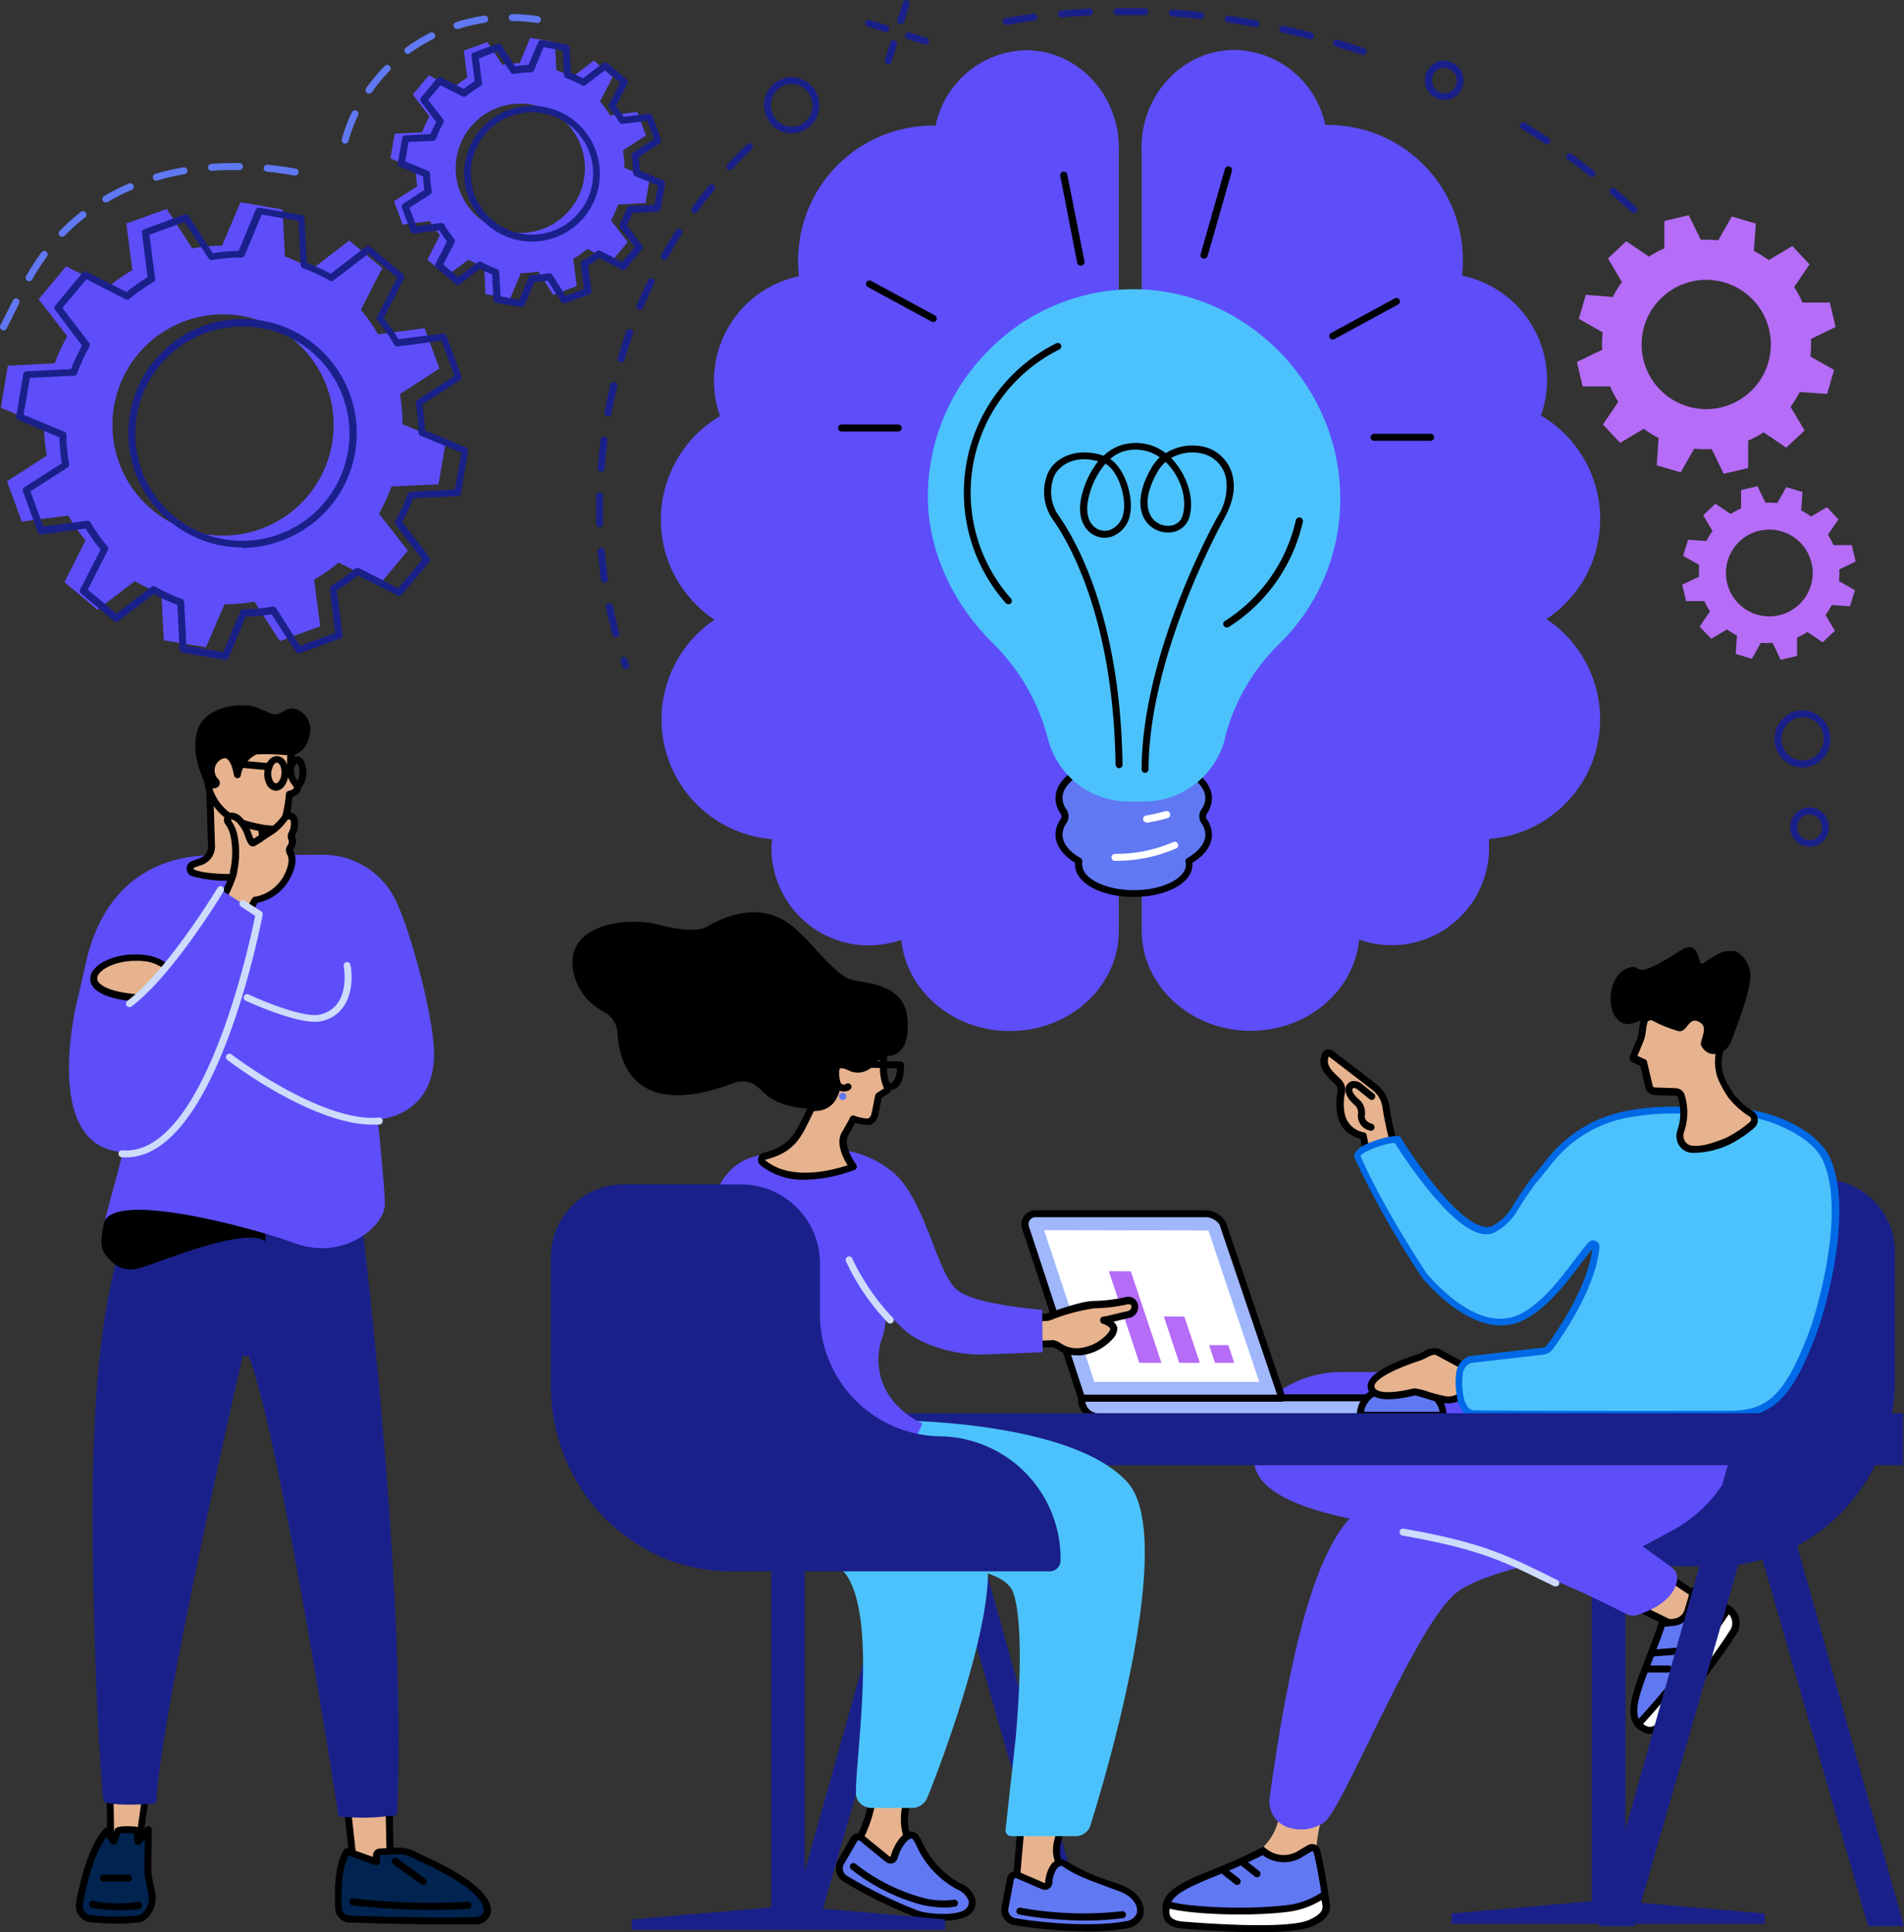 <svg xmlns="http://www.w3.org/2000/svg" viewBox="0 0 271.34 275.27"><rect x="0" y="0" width="271.34" height="275.27" fill="#333333" stroke="none"/><defs><style>.cls-1{fill:#5d4efa;}.cls-2{fill:#6078f2;}.cls-3{fill:#4cc2fc;}.cls-4{fill:#fff;}.cls-5{fill:#1a2089;}.cls-6{fill:#e6b38e;}.cls-7{fill:#cddbfd;}.cls-8{fill:#a0b7fc;}.cls-9{fill:#b56cf7;}.cls-10{fill:#006ae6;}.cls-11{fill:#00244f;}</style></defs><title>planning</title><g id="Layer_2" data-name="Layer 2"><g id="Layer_1-2" data-name="Layer 1"><g id="Brainstorming"><path class="cls-1" d="M159.46,21.16c0-7.75-5.93-14-13.24-14a13.43,13.43,0,0,0-12.87,10.73h-.48a19.23,19.23,0,0,0-19.13,19.34,18.74,18.74,0,0,0,.12,2.13,15.21,15.21,0,0,0-11.25,19.93,17.11,17.11,0,0,0-.78,29A17.12,17.12,0,0,0,110,119.55c0,.41-.06.83-.06,1.25a13.87,13.87,0,0,0,18.51,13.09c.71,7.27,7.36,13,15.46,13,8.58,0,15.53-6.38,15.53-14.26a2.09,2.09,0,0,0,0-.25h0V22.23h0C159.44,21.88,159.46,21.52,159.46,21.16Z"/><path class="cls-1" d="M115.14,91.15a.5.5,0,0,1-.11-1,16.71,16.71,0,0,0,12.69-13.66.5.5,0,1,1,1,.15,17.72,17.72,0,0,1-13.44,14.48Z"/><path class="cls-1" d="M128.19,105.7h-.08a.49.49,0,0,1-.41-.56,16.64,16.64,0,0,0-7.21-16.49.49.49,0,0,1-.14-.68.5.5,0,0,1,.69-.14,17.6,17.6,0,0,1,7.86,14.67,17.4,17.4,0,0,1-.22,2.79A.49.49,0,0,1,128.19,105.7Z"/><path class="cls-1" d="M143.77,45.25a.5.5,0,0,1-.42-.77,12.08,12.08,0,0,0-1.54-15.15L140,27.48a.5.5,0,0,1,0-.7.48.48,0,0,1,.7,0l1.85,1.84A13.09,13.09,0,0,1,144.18,45,.49.49,0,0,1,143.77,45.25Z"/><path class="cls-1" d="M133,130.16a.49.49,0,0,1-.21-.94,16.73,16.73,0,0,0,9.49-16,.49.49,0,0,1,.46-.53.5.5,0,0,1,.53.47,17.72,17.72,0,0,1-10.06,17A.49.49,0,0,1,133,130.16Z"/><path class="cls-1" d="M162.71,22.23h0V132.35h0v.25c0,7.88,7,14.26,15.52,14.26,8.1,0,14.75-5.7,15.46-13a13.87,13.87,0,0,0,18.51-13.09c0-.42,0-.84,0-1.25a17.11,17.11,0,0,0,8.18-31.32,17.1,17.1,0,0,0-.78-29,15.18,15.18,0,0,0-11.24-19.93c.07-.7.11-1.41.11-2.13a19.23,19.23,0,0,0-19.13-19.34h-.48A13.42,13.42,0,0,0,175.91,7.12c-7.32,0-13.24,6.29-13.24,14C162.67,21.52,162.68,21.88,162.71,22.23Z"/><path class="cls-1" d="M207,91.15h-.11a17.72,17.72,0,0,1-13.45-14.48.51.51,0,0,1,.42-.57.5.5,0,0,1,.56.42,16.72,16.72,0,0,0,12.69,13.66.5.5,0,0,1-.11,1Z"/><path class="cls-1" d="M193.93,105.7a.49.49,0,0,1-.49-.42,18.63,18.63,0,0,1-.22-2.79,17.6,17.6,0,0,1,7.86-14.67.5.5,0,0,1,.69.14.49.49,0,0,1-.14.68,16.64,16.64,0,0,0-7.21,16.49.48.48,0,0,1-.41.56Z"/><path class="cls-1" d="M180,47.22a.54.54,0,0,1-.35-.14,13.09,13.09,0,0,1,0-18.46l1.85-1.84a.49.49,0,0,1,.7.7l-1.85,1.85a12.06,12.06,0,0,0,0,17,.5.5,0,0,1-.35.85Z"/><path class="cls-1" d="M189.34,128.62a.41.41,0,0,1-.21-.05,17.71,17.71,0,0,1-10-17,.5.5,0,1,1,1,.07,16.73,16.73,0,0,0,9.48,16.05.49.49,0,0,1,.24.66A.48.48,0,0,1,189.34,128.62Z"/><path class="cls-2" d="M171.6,117a1.24,1.24,0,0,1,0-1.4,3.27,3.27,0,0,0,.63-1.89c0-3.07-4.77-5.57-10.66-5.57s-10.65,2.5-10.65,5.57a3.27,3.27,0,0,0,.63,1.89,1.24,1.24,0,0,1,0,1.4,3.29,3.29,0,0,0-.63,1.89c0,1.46,1.08,2.79,2.83,3.78a2.22,2.22,0,0,0-.06.51c0,2.28,3.53,4.13,7.88,4.13s7.89-1.85,7.89-4.13a3,3,0,0,0-.06-.51c1.75-1,2.83-2.32,2.83-3.78A3.29,3.29,0,0,0,171.6,117Z"/><path d="M161.57,127.78c-4.69,0-8.37-2-8.37-4.62a2.09,2.09,0,0,1,0-.25c-1.8-1.1-2.78-2.53-2.78-4a3.82,3.82,0,0,1,.71-2.17.72.72,0,0,0,0-.84,3.82,3.82,0,0,1-.71-2.17c0-3.4,4.89-6.07,11.14-6.07s11.15,2.67,11.15,6.07a3.82,3.82,0,0,1-.71,2.17.72.72,0,0,0,0,.84,3.82,3.82,0,0,1,.71,2.17c0,1.51-1,2.94-2.78,4a2.09,2.09,0,0,1,0,.25C170,125.75,166.27,127.78,161.57,127.78Zm0-19.16c-5.5,0-10.15,2.32-10.15,5.07a2.8,2.8,0,0,0,.54,1.61,1.73,1.73,0,0,1,0,2,2.8,2.8,0,0,0-.54,1.6c0,1.22.91,2.41,2.58,3.35a.5.5,0,0,1,.23.55,1.78,1.78,0,0,0,0,.39c0,2,3.38,3.63,7.38,3.63s7.39-1.66,7.39-3.63a1.35,1.35,0,0,0-.05-.39.5.5,0,0,1,.24-.55c1.66-.94,2.58-2.13,2.58-3.35a2.8,2.8,0,0,0-.54-1.6,1.73,1.73,0,0,1,0-2,2.8,2.8,0,0,0,.54-1.61C171.73,110.94,167.08,108.62,161.57,108.62Z"/><path class="cls-3" d="M190.49,71c0-15.79-13.14-29.26-28.93-29.26A29.16,29.16,0,0,0,132.7,70.56c0,8,3.82,15.49,9.09,20.71a29.68,29.68,0,0,1,7.93,13.63l.07.25a11.41,11.41,0,0,0,11.05,8.55H163A11.41,11.41,0,0,0,174,105.15l0-.15a29.28,29.28,0,0,1,7.81-13.58A28.52,28.52,0,0,0,190.49,71Z"/><path class="cls-3" d="M163,114.19h-2.13a11.9,11.9,0,0,1-11.53-8.91l-.07-.25a29.35,29.35,0,0,0-7.79-13.41c-5.93-5.86-9.3-13.54-9.25-21.06a29.49,29.49,0,0,1,8.71-20.69,29,29,0,0,1,20.65-8.66h0C177.51,41.21,191,54.83,191,71a28.84,28.84,0,0,1-8.77,20.81,28.73,28.73,0,0,0-7.68,13.36l0,.15A11.92,11.92,0,0,1,163,114.19Zm-1.41-72A28.52,28.52,0,0,0,133.2,70.56c0,7.26,3.21,14.68,8.94,20.36a30.16,30.16,0,0,1,8.06,13.86l.07.25a10.92,10.92,0,0,0,10.57,8.17H163A10.93,10.93,0,0,0,173.54,105l0-.15a29.72,29.72,0,0,1,8-13.82A27.88,27.88,0,0,0,190,71C190,55.37,177,42.2,161.56,42.2Z"/><path d="M163.18,110.1h0a.49.49,0,0,1-.49-.5c.06-15.37,9-32.72,10.83-36a8,8,0,0,0,1.26-5,4.48,4.48,0,0,0-3.09-3.88,6.12,6.12,0,0,0-4.79.53c2,2.05,3.44,5.48,2.59,8.46A3,3,0,0,1,167,75.82a3.83,3.83,0,0,1-3.71-1.58c-.72-1-1.58-3.38.75-7.5a6.74,6.74,0,0,1,1.24-1.59l-.26-.17a6,6,0,0,0-5.17-.59,5.69,5.69,0,0,0-1.64,1c2.2,1.46,3.31,5.51,2.85,7.78a4.06,4.06,0,0,1-2.69,3.3,3.3,3.3,0,0,1-3.29-.84c-1.2-1.21-1.49-3.23-.78-5.56a12.67,12.67,0,0,1,2.19-4.34c-3.33-1-5.66.63-6.29,2.18a5.91,5.91,0,0,0,.69,5.58c2.63,3.76,8.78,14.75,9.08,35.45a.49.49,0,0,1-.49.5.51.51,0,0,1-.5-.49c-.3-20.43-6.33-31.2-8.91-34.89a6.85,6.85,0,0,1-.79-6.52c.95-2.35,4.16-3.92,8-2.61a6.68,6.68,0,0,1,2.26-1.43,7,7,0,0,1,6.05.68,5.93,5.93,0,0,1,.54.38,7.17,7.17,0,0,1,5.87-.79,5.55,5.55,0,0,1,3.77,4.67C176,70,175.6,71.8,174.4,74c-1.78,3.28-10.66,20.44-10.72,35.58A.5.5,0,0,1,163.18,110.1Zm-5.67-44a11.26,11.26,0,0,0-2.23,4.26c-.6,2-.4,3.63.53,4.57a2.29,2.29,0,0,0,2.31.59,3.12,3.12,0,0,0,2-2.55C160.52,71,159.46,67.12,157.51,66.06Zm8.58-.27a5.43,5.43,0,0,0-1.16,1.44c-2.06,3.64-1.38,5.6-.8,6.44a2.83,2.83,0,0,0,2.74,1.17,2,2,0,0,0,1.67-1.44C169.3,70.71,168,67.6,166.09,65.79Z"/><path d="M174.82,89.39a.48.48,0,0,1-.42-.23.49.49,0,0,1,.15-.68,23,23,0,0,0,10.12-14.36.5.5,0,0,1,1,.21,23.92,23.92,0,0,1-10.56,15A.42.42,0,0,1,174.82,89.39Z"/><path d="M143.7,86.08a.51.51,0,0,1-.37-.17,23.74,23.74,0,0,1,7.2-37,.49.49,0,1,1,.44.88,22.74,22.74,0,0,0-6.89,35.49.49.49,0,0,1-.05.7A.46.46,0,0,1,143.7,86.08Z"/><path class="cls-4" d="M163.39,117.17a.49.49,0,0,1-.48-.41.48.48,0,0,1,.4-.57c1-.17,1.91-.38,2.81-.63a.49.49,0,1,1,.26,1,28,28,0,0,1-2.9.65Z"/><path class="cls-4" d="M158.9,122.65a.5.5,0,0,1,0-1,20.54,20.54,0,0,0,8.3-1.68.51.51,0,0,1,.66.24.49.49,0,0,1-.24.66,21.44,21.44,0,0,1-8.71,1.77Z"/><path d="M171.58,36.84l-.14,0a.49.49,0,0,1-.34-.61l3.46-12.15a.5.5,0,0,1,1,.28l-3.47,12.14A.49.49,0,0,1,171.58,36.84Z"/><path d="M154,37.84a.5.5,0,0,1-.49-.4L151.1,25.06a.5.5,0,1,1,1-.2l2.45,12.39a.5.5,0,0,1-.39.58Z"/><path d="M128,61.48h-8.06a.5.5,0,1,1,0-1H128a.5.5,0,0,1,0,1Z"/><path d="M133,45.88a.53.53,0,0,1-.24-.06l-9.09-4.93a.49.49,0,0,1,.47-.87l9.1,4.92a.5.5,0,0,1-.24.94Z"/><path d="M195.82,62.8a.5.5,0,1,1,0-1h8.06a.5.5,0,0,1,0,1Z"/><path d="M189.92,48.37a.51.51,0,0,1-.43-.26.49.49,0,0,1,.2-.67l9.09-4.93a.49.49,0,0,1,.47.87l-9.09,4.93A.5.5,0,0,1,189.92,48.37Z"/><path class="cls-5" d="M231.69,179.43v6.81a17.41,17.41,0,0,1-17.13,17.67,17.4,17.4,0,0,0-17.14,17.66,1.56,1.56,0,0,0,1.56,1.57h45.37c14.19,0,25.7-11.85,25.7-26.48V178.55A10.39,10.39,0,0,0,259.83,168h-17A11.27,11.27,0,0,0,231.69,179.43Z"/><rect class="cls-5" x="226.85" y="221.62" width="4.78" height="51.76"/><polygon class="cls-5" points="206.86 272.61 227.99 270.75 229.93 270.75 251.5 272.61 251.5 274.09 206.86 274.09 206.86 272.61"/><polygon class="cls-6" points="236.92 224.06 243.4 228.4 240.12 232.29 232.66 228.64 236.92 224.06"/><path d="M240.12,232.79a.54.54,0,0,1-.22,0l-7.46-3.66a.45.45,0,0,1-.26-.35.49.49,0,0,1,.12-.43l4.26-4.58a.5.5,0,0,1,.64-.08l6.47,4.35a.51.51,0,0,1,.22.35.45.45,0,0,1-.12.38l-3.27,3.89A.49.49,0,0,1,240.12,232.79Zm-6.64-4.3,6.51,3.19,2.67-3.17L237,224.7Z"/><path class="cls-2" d="M242.28,226.44a41.58,41.58,0,0,1,4.23,2.94,2.35,2.35,0,0,1,.5,3.08A91.67,91.67,0,0,1,236.25,246a1.64,1.64,0,0,1-2,.18c-3.37-1.83.23-7.57,2.65-14.94l1.73-.2a2.32,2.32,0,0,0,2-1.64l.77-2.62A.64.64,0,0,1,242.28,226.44Z"/><path d="M235.17,247a2.47,2.47,0,0,1-1.19-.33c-2.91-1.58-1.4-5.45.51-10.36.61-1.56,1.3-3.33,1.91-5.17l.09-.3,2.06-.23a1.81,1.81,0,0,0,1.53-1.29l.77-2.62a1.13,1.13,0,0,1,.69-.74,1.11,1.11,0,0,1,1,.09,42.91,42.91,0,0,1,4.29,3,2.85,2.85,0,0,1,.6,3.73,92.21,92.21,0,0,1-10.82,13.65A2.05,2.05,0,0,1,235.17,247Zm2.07-15.24c-.59,1.74-1.24,3.42-1.82,4.91-2,5.09-3,8-1,9.13a1.13,1.13,0,0,0,1.44-.09,91.1,91.1,0,0,0,10.69-13.48,1.85,1.85,0,0,0-.39-2.43,40.51,40.51,0,0,0-4.18-2.9.13.13,0,0,0-.13,0,.18.18,0,0,0-.09.1l-.77,2.62a2.8,2.8,0,0,1-2.37,2Z"/><path class="cls-4" d="M246.29,229.2l.22.18a2.35,2.35,0,0,1,.5,3.08A91.67,91.67,0,0,1,236.25,246a1.64,1.64,0,0,1-2,.18,4.64,4.64,0,0,1-.74-.58l.3-.34a133.82,133.82,0,0,0,12-15.35Z"/><path d="M235.17,247a2.47,2.47,0,0,1-1.19-.33,5.11,5.11,0,0,1-.85-.65.51.51,0,0,1,0-.7l.31-.34a133,133,0,0,0,12-15.29l.49-.73a.48.48,0,0,1,.72-.11l.23.18a2.85,2.85,0,0,1,.6,3.73,92.21,92.21,0,0,1-10.82,13.65A2.05,2.05,0,0,1,235.17,247Zm-1-1.39a1.74,1.74,0,0,0,.28.19,1.13,1.13,0,0,0,1.44-.09,91.1,91.1,0,0,0,10.69-13.48,1.88,1.88,0,0,0-.2-2.26l-.18.27A132.4,132.4,0,0,1,234.18,245.58Z"/><path d="M235.69,236a.49.49,0,0,1-.49-.46.49.49,0,0,1,.45-.53l3.29-.27a.5.5,0,0,1,.53.46.49.49,0,0,1-.45.53l-3.29.26Z"/><path d="M237.79,238.28h-3.21a.5.5,0,1,1,0-1h3.21a.5.5,0,1,1,0,1Z"/><path class="cls-1" d="M190.73,195.48c-2.66,0-11.67,1.51-11.94,9.76-.09,2.82-2.34,8,14.52,11.3a143.46,143.46,0,0,1,38.42,13.38,2.05,2.05,0,0,0,1.59.16c1.69-.52,5.25-2,5.69-5a1.86,1.86,0,0,0-.76-1.77l-4.15-3,3.94-2.11A20,20,0,0,0,247.69,207a69.43,69.43,0,0,0,2.16-11.76Z"/><polygon class="cls-5" points="116.57 274.4 133.62 215.32 150.66 274.4 154.74 274.4 136.02 207.74 131.21 207.73 112.49 274.4 116.57 274.4"/><path class="cls-6" d="M187.72,259.47a19,19,0,0,0-.48,7.43l-9.68-1.62a8.12,8.12,0,0,0,4.95-5.33l.55-1.88Z"/><path class="cls-6" d="M187.24,267.39h-.08l-9.68-1.62a.49.49,0,0,1-.09-.95,7.74,7.74,0,0,0,4.65-5l.55-1.88a.51.51,0,0,1,.24-.3.55.55,0,0,1,.38,0l4.65,1.4a.51.51,0,0,1,.34.61,18.56,18.56,0,0,0-.47,7.23.46.46,0,0,1-.15.42A.48.48,0,0,1,187.24,267.39Zm-8.07-2.34,7.5,1.25a19.68,19.68,0,0,1,.45-6.49l-3.72-1.12-.41,1.4A8.72,8.72,0,0,1,179.17,265.05Z"/><path class="cls-2" d="M187.59,263.79c.32,1.21,1,4.6,1.21,6.64a2.54,2.54,0,0,1-1.92,2.78c-3.53.88-11.91.66-18.9.83a1.8,1.8,0,0,1-1.72-1.41c-1.26-4,6.27-5,13.69-8.95a6.59,6.59,0,0,0,1.06.71,4.45,4.45,0,0,0,3.87-.07l1.69-1A.7.7,0,0,1,187.59,263.79Z"/><path d="M168,274.53a2.3,2.3,0,0,1-2.16-1.75c-1-3.18,2.65-4.67,7.29-6.55a72.2,72.2,0,0,0,6.64-3l.29-.16.26.22a7,7,0,0,0,1,.65,4,4,0,0,0,3.38-.07l1.69-1a1.2,1.2,0,0,1,1.06-.06,1.18,1.18,0,0,1,.69.8c.33,1.26,1,4.67,1.22,6.71A3,3,0,0,1,187,273.7c-2.68.66-7.92.71-13.47.76-1.85,0-3.75,0-5.54.07Zm12-10.26c-2.24,1.16-4.47,2.07-6.45,2.88-4.76,1.93-7.42,3.14-6.72,5.34a1.31,1.31,0,0,0,1.24,1.05c1.79,0,3.7-.06,5.55-.08,5.25,0,10.67-.09,13.24-.73a2,2,0,0,0,1.55-2.23c-.24-2-.88-5.37-1.2-6.59a.22.22,0,0,0-.12-.14.23.23,0,0,0-.18,0l-1.68,1a5,5,0,0,1-4.36.08A7,7,0,0,1,179.9,264.27Z"/><path class="cls-4" d="M189,271.36s0,.06,0,.07c.16,1.28-1.08,2-2.25,2.56-3.56,1.57-18,.28-18,.28s-1.94,0-2.45-1.14a2.14,2.14,0,0,1-.13-.64,1.94,1.94,0,0,1,.06-.68l.13-.52c2,.78,10.79,1.38,17.21.58a13.16,13.16,0,0,0,5.14-1.94S188.87,270.63,189,271.36Z"/><path d="M179.35,275.27c-4.85,0-10.08-.46-10.6-.5-.27,0-2.27-.06-2.88-1.44a2.55,2.55,0,0,1-.16-.8,2.41,2.41,0,0,1,.07-.84l.13-.52a.47.47,0,0,1,.25-.32.49.49,0,0,1,.41,0c1.92.76,10.64,1.34,17,.55a11.06,11.06,0,0,0,4.38-1.56c.23-.13.43-.25.61-.33a.49.49,0,0,1,.44,0,.5.5,0,0,1,.27.35s.12.7.25,1.43h0l0,.1c.23,1.85-1.79,2.74-2.54,3.07C185.53,275.07,182.52,275.27,179.35,275.27Zm-10.57-1.49h0c.14,0,14.34,1.26,17.74-.24,1.45-.64,2.05-1.27,1.95-2.05v-.05l-.14-.74a12.06,12.06,0,0,1-4.71,1.67c-6.12.76-14.16.28-16.92-.45h0a1.87,1.87,0,0,0-.05.52,1.9,1.9,0,0,0,.09.48c.31.7,1.58.85,2,.85Z"/><path d="M179.14,267.46a.48.48,0,0,1-.3-.11l-2.09-1.65a.5.5,0,0,1,.62-.78l2.08,1.65a.49.49,0,0,1,.08.7A.51.51,0,0,1,179.14,267.46Z"/><path d="M176.31,268.55a.51.51,0,0,1-.31-.11L174.18,267a.5.5,0,0,1-.09-.7.5.5,0,0,1,.7-.08l1.82,1.42a.5.5,0,0,1,.09.7A.52.52,0,0,1,176.31,268.55Z"/><path class="cls-1" d="M208.08,208.37a42.06,42.06,0,0,0-12.85,5.42c-4.75,3.29-9.76,9.57-14.32,42.52a3.9,3.9,0,0,0,2.87,4.1,5.85,5.85,0,0,0,4.88-.75c2.64-1.71,12.59-27.05,18.52-32.43s31-6.52,35.82-13.37-7-6.84-7-6.84Z"/><path class="cls-7" d="M221.72,226a.44.44,0,0,1-.22,0l-1.4-.69c-5.9-2.9-9.45-4.65-20.24-6.54a.5.5,0,0,1-.4-.58.49.49,0,0,1,.57-.4c10.93,1.91,14.53,3.69,20.51,6.63.45.23.91.46,1.4.69a.5.5,0,0,1,.22.67A.49.49,0,0,1,221.72,226Z"/><path class="cls-8" d="M156.52,201.84h45.15a2.37,2.37,0,0,0,2.37-2.37v-.32H154.15v.32A2.37,2.37,0,0,0,156.52,201.84Z"/><path d="M201.67,202.33H156.52a2.87,2.87,0,0,1-2.87-2.86v-.32a.5.5,0,0,1,.5-.5H204a.5.5,0,0,1,.5.5v.32A2.87,2.87,0,0,1,201.67,202.33Zm-47-2.69a1.87,1.87,0,0,0,1.87,1.7h45.15a1.88,1.88,0,0,0,1.87-1.7Z"/><path class="cls-8" d="M154.14,199.2h28.55l-8.44-24.93a3,3,0,0,0-2.51-1.35H147.61a1.5,1.5,0,0,0-1.44,2C146.31,175.3,154.14,199.2,154.14,199.2Z"/><path d="M182.69,199.69H154.14a.51.51,0,0,1-.47-.34c-2.69-8.22-7.83-23.86-8-24.25a2,2,0,0,1,.23-1.8,2,2,0,0,1,1.68-.88h24.13a3.44,3.44,0,0,1,2.92,1.58.39.39,0,0,1,.06.11L183.16,199a.48.48,0,0,1-.06.45A.51.51,0,0,1,182.69,199.69Zm-28.19-1H182l-8.2-24.21a2.48,2.48,0,0,0-2.06-1.07H147.61a1,1,0,0,0-.86.44,1,1,0,0,0-.12.89C146.77,175.11,153.31,195.06,154.5,198.7Z"/><polygon class="cls-4" points="155.96 196.87 179.45 196.87 172.21 175.3 148.79 175.26 155.96 196.87"/><polygon class="cls-9" points="173.15 194.16 175.89 194.16 175.05 191.64 172.31 191.64 173.15 194.16"/><polygon class="cls-9" points="168.05 194.16 170.99 194.16 168.78 187.57 165.86 187.56 168.05 194.16"/><polygon class="cls-9" points="162.36 194.16 165.52 194.16 161.15 181.12 158.02 181.1 162.36 194.16"/><path class="cls-2" d="M205.68,201.64H193.85A3.65,3.65,0,0,1,197.5,198H202A3.64,3.64,0,0,1,205.68,201.64Z"/><path d="M205.68,202.14H193.85a.5.5,0,0,1-.49-.5,4.15,4.15,0,0,1,4.14-4.15H202a4.15,4.15,0,0,1,4.15,4.15A.5.5,0,0,1,205.68,202.14Zm-11.29-1h10.76a3.17,3.17,0,0,0-3.12-2.66H197.5A3.15,3.15,0,0,0,194.39,201.14Z"/><path class="cls-6" d="M210.8,196.06a1.8,1.8,0,0,0-1-.89,7.36,7.36,0,0,1-.9-.42l-4-2.14c-.75-.37-1.83.49-2.61.75-2.37.78-7.26,2.61-6.86,4.33s4.64,1,6.14.61c.34-.09,3.42,1,4.4,1.11a3.22,3.22,0,0,0,2.32-.59,2.1,2.1,0,0,1,1-.23,1.82,1.82,0,0,0,1.43-.68h0a1.57,1.57,0,0,0,.17-1.69Z"/><path d="M206.4,199.92l-.49,0a17.23,17.23,0,0,1-2.64-.66c-.61-.18-1.42-.43-1.65-.45-1.63.4-4.5.94-5.89.09a1.74,1.74,0,0,1-.8-1.07c-.37-1.58,2-3.23,7.18-4.92a6.63,6.63,0,0,0,.7-.32,2.66,2.66,0,0,1,2.29-.41l4,2.15a5.45,5.45,0,0,0,.84.39,2.34,2.34,0,0,1,1.27,1.13h0l.07.16a2.06,2.06,0,0,1-.22,2.22,2.32,2.32,0,0,1-1.83.87,1.57,1.57,0,0,0-.77.18l-.27.15A3.17,3.17,0,0,1,206.4,199.92Zm-4.81-2.12a9.55,9.55,0,0,1,2,.49,17.72,17.72,0,0,0,2.44.62,2.41,2.41,0,0,0,1.74-.36l.31-.17a2.6,2.6,0,0,1,1.23-.29,1.33,1.33,0,0,0,1-.49,1.07,1.07,0,0,0,.12-1.16l-.08-.16a1.31,1.31,0,0,0-.72-.65,6.49,6.49,0,0,1-1-.44l-4-2.14c-.3-.15-.91.16-1.4.41a7.34,7.34,0,0,1-.83.37c-4.75,1.56-6.7,3-6.52,3.75a.68.68,0,0,0,.34.45c.93.57,3.29.26,5.18-.21A.47.47,0,0,1,201.59,197.8Z"/><path class="cls-6" d="M188.84,150.35a.54.54,0,0,1,.83-.23l6.19,4.74a4.33,4.33,0,0,1,1.63,2.74c.17,1.11.46,2.68.91,4.42,1.17,4.49-3.31,8.86-3.55,3.68a28.62,28.62,0,0,0-.58-3.9,3.87,3.87,0,0,1-3.23-3.26,7.89,7.89,0,0,1,.06-2.89,1.6,1.6,0,0,0-.39-1.45C189.83,153.28,188.13,152.15,188.84,150.35Z"/><path d="M196.08,168.55a1.31,1.31,0,0,1-.52-.11c-.73-.32-1.14-1.23-1.2-2.72a25.83,25.83,0,0,0-.51-3.49,5,5,0,0,1-.51-.17,4.21,4.21,0,0,1-2.79-3.45,8.53,8.53,0,0,1,.07-3.07,1.11,1.11,0,0,0-.27-1l-.47-.45c-.88-.84-2.22-2.1-1.5-3.93a1,1,0,0,1,.68-.61,1,1,0,0,1,.91.17l6.19,4.75a4.8,4.8,0,0,1,1.82,3.05c.16,1,.44,2.61.9,4.38a6.34,6.34,0,0,1-1.56,6.11A2,2,0,0,1,196.08,168.55Zm-1.78-7.24h.1a.49.49,0,0,1,.35.37,28.58,28.58,0,0,1,.6,4c.05,1.19.34,1.74.6,1.85s.59-.15.72-.27a5.45,5.45,0,0,0,1.25-5.11,45.46,45.46,0,0,1-.92-4.48,3.75,3.75,0,0,0-1.45-2.41l-6.18-4.75h0s0,0,0,0h0c-.44,1.11.25,1.88,1.27,2.84.18.17.35.33.5.49a2.1,2.1,0,0,1,.52,1.9,7.29,7.29,0,0,0-.06,2.71A3.37,3.37,0,0,0,194.3,161.31Zm-5.46-11Z"/><path d="M195.41,161.09l-.11,0a2.16,2.16,0,0,1-1.79-2.2,1.69,1.69,0,0,0-.29-1.31c-2.1-1.75-1.38-2.85-1.29-3a1.24,1.24,0,0,1,.83-.56,1.75,1.75,0,0,1,1.33.42l1.75,1.41a.5.5,0,0,1-.63.77l-1.72-1.39c-.33-.24-.5-.24-.56-.23s-.09,0-.19.15,0,.72,1.11,1.64a2.58,2.58,0,0,1,.65,2.16c-.08.88,1,1.14,1,1.15a.49.49,0,0,1,.37.59A.5.5,0,0,1,195.41,161.09Zm-2.67-5.93h0Z"/><path d="M219.86,193a.49.49,0,0,1-.49-.43.5.5,0,0,1,.42-.56c.63-.09,1.41-.16,2.32-.25,7.73-.77,23.82-2.37,28.2-15.77a.49.49,0,0,1,.63-.32.48.48,0,0,1,.31.62c-4.58,14-21.1,15.67-29,16.45-.9.09-1.67.17-2.29.25Z"/><path class="cls-3" d="M260.34,165.14c-1.24-2.76-4.56-4.53-7.14-5.55a17,17,0,0,0-5.59-1.15l-6.76-.27a36.6,36.6,0,0,0-8.85.52,18.43,18.43,0,0,0-11.06,6.63c-1.26,1.57-2.37,2.93-2.46,3-3.65,5.16-2.59,4.65-5.23,6.58-4.41,3.21-14.1-12.56-14.1-12.56-1.05-.16-6.13,1.34-5.62,2.53a128.69,128.69,0,0,0,9.58,17c3.31,3.74,9,8.54,14.21,5.6,4.3-2.45,7.2-7.56,9.5-10.07a.36.36,0,0,1,.62.28c-.49,5.64-5.12,12.33-6.53,14.26a1.53,1.53,0,0,1-1,.61l-10.19,1.17a1,1,0,0,0-.45.15,2.35,2.35,0,0,0-1.2,1.79,10.49,10.49,0,0,0,.31,4.19l.35.69a1.66,1.66,0,0,0,1.47.92c5.41.09,29.82.1,36.46.06,6.06,0,8.49-3,11.73-11.52C259.62,186.55,263.67,172.49,260.34,165.14Z"/><path class="cls-10" d="M234.25,202c-9.4,0-20.66,0-24.11-.08a2.18,2.18,0,0,1-1.91-1.19l-.34-.69a10.91,10.91,0,0,1-.36-4.49,2.85,2.85,0,0,1,1.46-2.16,1.6,1.6,0,0,1,.64-.21L219.8,192a1,1,0,0,0,.71-.42c1.36-1.84,5.73-8.17,6.4-13.59-.58.66-1.2,1.48-1.85,2.34-1.93,2.55-4.34,5.72-7.49,7.51-5.68,3.23-11.73-2.19-14.83-5.71a128.38,128.38,0,0,1-9.67-17.1,1,1,0,0,1,.18-1c.95-1.23,4.91-2.33,6-2.17l.23,0,.12.2c.07.11,7.3,11.8,11.85,12.7a1.85,1.85,0,0,0,1.54-.29,7.09,7.09,0,0,0,2.66-2.79c.48-.75,1.19-1.88,2.46-3.66l.1-.14,0,0c.16-.16.67-.75,2.33-2.82a18.91,18.91,0,0,1,11.36-6.81,37.27,37.27,0,0,1,9-.52l6.74.26a17.6,17.6,0,0,1,5.75,1.19c2.66,1,6.1,2.9,7.41,5.8,3.43,7.58-.7,21.78-2,25.17-3.11,8.16-5.61,11.8-12.19,11.84Zm-7.17-25.26a.88.88,0,0,1,.86.94c-.5,5.76-5.2,12.56-6.63,14.51a2,2,0,0,1-1.4.81l-10.19,1.17a.53.53,0,0,0-.26.09,1.9,1.9,0,0,0-1,1.43,10.48,10.48,0,0,0,.26,3.9l.35.69a1.2,1.2,0,0,0,1,.65c5.39.09,29.76.09,36.45.06,5.51,0,7.93-2.44,11.28-11.21,1.18-3.1,5.26-17.21,2-24.4-1.18-2.6-4.39-4.31-6.87-5.28a16.75,16.75,0,0,0-5.43-1.13l-6.76-.26a35.89,35.89,0,0,0-8.74.51,17.9,17.9,0,0,0-10.76,6.45c-1.66,2.07-2.22,2.74-2.47,3-1.23,1.74-1.93,2.84-2.4,3.58a8.16,8.16,0,0,1-2.92,3.07,2.85,2.85,0,0,1-2.32.45c-4.65-.92-11.29-11.24-12.36-12.94-1.23,0-4.68,1.23-4.87,1.88,3,7,9.25,16.51,9.5,16.83,2.9,3.28,8.52,8.37,13.59,5.49,3-1.7,5.31-4.78,7.19-7.25.78-1,1.51-2,2.19-2.73A.85.85,0,0,1,227.08,176.7Z"/><path class="cls-6" d="M239.63,156.23a.93.93,0,0,0-.84-.68l-3-.1a.84.84,0,0,1-.79-.66l-.8-3.39-1.34-.61a.21.21,0,0,1-.11-.27l1.05-2.54c.31-.93.3-2.92.79-2.93,0,0,9.07-4,11,.56a3.06,3.06,0,0,1,.07,2.17l-.48,1.45a6.29,6.29,0,0,0,.11,4.44,16.7,16.7,0,0,0,1.33,2.39,11.41,11.41,0,0,0,2.93,2.6,1,1,0,0,1,.07,1.56,16.81,16.81,0,0,1-3.53,2.35c-2.53,1-3.8,1.28-5.09,1.14a1.91,1.91,0,0,1-1.53-2.61A8.12,8.12,0,0,0,239.63,156.23Z"/><path d="M241.72,164.24a5.37,5.37,0,0,1-.7,0,2.36,2.36,0,0,1-1.74-1.08,2.51,2.51,0,0,1-.21-2.19,7.67,7.67,0,0,0,.09-4.55v0a.41.41,0,0,0-.39-.31l-3-.1a1.36,1.36,0,0,1-1.26-1l-.74-3.16-1.12-.5a.72.72,0,0,1-.36-.92l1.05-2.52a8.06,8.06,0,0,0,.23-1.25c.15-1.05.27-1.89.89-2,.71-.3,6.13-2.51,9.45-1.2a3.77,3.77,0,0,1,2.17,2.06,3.47,3.47,0,0,1,.09,2.52l-.48,1.45a5.86,5.86,0,0,0,.09,4.09,16.78,16.78,0,0,0,1.3,2.31,10.5,10.5,0,0,0,2.79,2.46,1.48,1.48,0,0,1,.1,2.36,17.55,17.55,0,0,1-3.66,2.42A12.57,12.57,0,0,1,241.72,164.24Zm-1.61-8.16a8.58,8.58,0,0,1-.11,5.19,1.49,1.49,0,0,0,.13,1.32,1.31,1.31,0,0,0,1,.63c1.23.13,2.45-.15,4.84-1.11a16.15,16.15,0,0,0,3.41-2.27.46.46,0,0,0,.17-.39.44.44,0,0,0-.21-.37,12,12,0,0,1-3.06-2.75,16.86,16.86,0,0,1-1.38-2.47,6.79,6.79,0,0,1-.12-4.79l.48-1.44a2.48,2.48,0,0,0-.06-1.82,2.81,2.81,0,0,0-1.62-1.53c-3.1-1.22-8.67,1.18-8.76,1.22a6.64,6.64,0,0,0-.24,1.2,8.55,8.55,0,0,1-.28,1.44v0l-.95,2.29,1.09.49a.51.51,0,0,1,.28.34l.8,3.39a.36.36,0,0,0,.33.28l3,.1A1.41,1.41,0,0,1,240.11,156.08Z"/><path d="M232.1,137.88c2.13-.77.07,2.29,7.38-2.46,2.91-1.89,2.4,2.34,3.16,1.85,2.8-1.8,2.7-1.74,4.31-1.79,1.06,0,2.25,1.61,2.47,3,.29,1.88-1.4,6.41-2.71,9.89-.68,1.78-3.16,2.7-4.27.59-.3-.58,1-2.42,0-3.17-1.85-1.39-1.89,1.49-3.32,1.09a19.11,19.11,0,0,1-3.56-1.44c-1.88-.9-3.72,2-5.49-.81C229.14,143.23,229.18,138.94,232.1,137.88Z"/><polygon class="cls-5" points="232.52 273.93 249.56 214.84 266.6 273.93 270.69 273.93 251.96 207.25 247.16 207.25 228.43 273.93 232.52 273.93"/><path class="cls-5" d="M271.34,274.42h-5.11l-16.67-57.79-16.67,57.79h-5.11l19-67.67h5.56Zm-4.37-1H270l-18.44-65.68h-4.06l-18.45,65.69h3.06l17.42-60.38Z"/><rect class="cls-5" x="112.93" y="201.83" width="157.79" height="6.42"/><path class="cls-5" d="M271.22,208.75H112.44v-7.41H271.22Zm-157.79-1h156.8v-5.43H113.43Z"/><path class="cls-5" d="M232.65,207.24a.5.5,0,0,1-.5-.5v-3.57a.5.5,0,1,1,1,0v3.57A.49.49,0,0,1,232.65,207.24Z"/><path class="cls-6" d="M145.61,259.06l-.92,10.4,9.81,1-3.05-4.16a4.68,4.68,0,0,1-.76-3.87l.84-3.35Z"/><path d="M155.56,271.1l-11.4-1.2,1-11.34,7,.05-1,4a4.15,4.15,0,0,0,.67,3.45ZM145.23,269l8.21.87-2.39-3.26a5.17,5.17,0,0,1-.84-4.28l.68-2.74-4.83,0Z"/><path class="cls-2" d="M144,267.68,143.2,272a1.72,1.72,0,0,0,1.47,1.83c2.07.36,10.12,1.46,15.82.42a2.38,2.38,0,0,0,2-1.48c.3-1.19-.45-2.88-2.84-3.77-4.26-1.57-5.88-2.09-8-3.49a1.21,1.21,0,0,0-1.47.43,4.56,4.56,0,0,0-.74,2.26.57.57,0,0,1-.8.53l-3.63-1.57A.75.75,0,0,0,144,267.68Z"/><path d="M154.84,275.15a67.45,67.45,0,0,1-10.25-.87,2.21,2.21,0,0,1-1.89-2.36v-.06l.82-4.27a1.27,1.27,0,0,1,.64-.88,1.24,1.24,0,0,1,1.08,0l3.63,1.56a.09.09,0,0,0,.08,0,.06.06,0,0,0,0-.06,5,5,0,0,1,.82-2.54,1.69,1.69,0,0,1,2.16-.56,27.23,27.23,0,0,0,6.49,2.94l1.35.5c2.68,1,3.51,2.95,3.15,4.35a2.9,2.9,0,0,1-2.39,1.85A32.41,32.41,0,0,1,154.84,275.15ZM143.69,272a1.21,1.21,0,0,0,1.07,1.29c3.19.55,10.58,1.35,15.64.43A1.93,1.93,0,0,0,162,272.6c.25-1-.43-2.4-2.53-3.17l-1.35-.5c-3.31-1.22-4.82-1.77-6.71-3.05-.17-.12-.59.05-.79.32h0a4.07,4.07,0,0,0-.64,1.95,1.07,1.07,0,0,1-1.5,1l-3.63-1.56a.26.26,0,0,0-.22,0,.25.25,0,0,0-.14.18Z"/><path d="M154.68,273.61a52.46,52.46,0,0,1-9.44-.85.49.49,0,0,1-.38-.58.49.49,0,0,1,.58-.39,49.94,49.94,0,0,0,14.47.5.5.5,0,0,1,.56.42.51.51,0,0,1-.43.56A39.58,39.58,0,0,1,154.68,273.61Z"/><path class="cls-6" d="M124.35,255.84a16.91,16.91,0,0,1-2.5,7.17l4.6,3.49,3.48-3.44c-.81-1.12-1.54-3.72-.45-7.15Z"/><path d="M126.49,267.16l-5.31-4,.26-.39a16.63,16.63,0,0,0,2.42-6.94l0-.46,6.27.08-.2.64c-1.09,3.4-.28,5.82.37,6.7l.25.35Zm-4-4.27,3.89,3,2.89-2.86a8.91,8.91,0,0,1-.46-6.6l-4-.05A17.81,17.81,0,0,1,122.51,262.89Z"/><path class="cls-2" d="M121.69,262l-1.9,3.37a1.78,1.78,0,0,0,.74,2.3,67.72,67.72,0,0,0,10,4.93c1.65.61,6.45.94,7.58-.54.76-1,.47-2.28-1.51-3.35-4.44-2.37-5.47-6.05-6.11-6.92-1-1.31-2.64,1-3.09,2.74a.58.58,0,0,1-.94.31l-3.74-3A.71.71,0,0,0,121.69,262Z"/><path d="M134.29,273.64a13,13,0,0,1-3.89-.54,66.79,66.79,0,0,1-10.13-5,2.24,2.24,0,0,1-.93-2.93l0,0,1.9-3.37a1.21,1.21,0,0,1,1.81-.34l3.74,3.05a.1.1,0,0,0,.09,0,.11.11,0,0,0,.06-.07c.33-1.26,1.39-3.23,2.64-3.48a1.29,1.29,0,0,1,1.33.57,6.64,6.64,0,0,1,.5.9,12.45,12.45,0,0,0,5.44,5.88A3.63,3.63,0,0,1,139,270.6a2.16,2.16,0,0,1-.44,1.79C137.84,273.32,136.06,273.64,134.29,273.64Zm-14.06-8a1.25,1.25,0,0,0,.55,1.65,66.41,66.41,0,0,0,10,4.9c1.64.6,6.1.82,7-.38a1.19,1.19,0,0,0,.26-1,2.86,2.86,0,0,0-1.62-1.63,13.3,13.3,0,0,1-5.85-6.3,5.52,5.52,0,0,0-.42-.76c-.16-.22-.27-.2-.34-.18-.6.12-1.55,1.5-1.87,2.74a1.08,1.08,0,0,1-.71.77,1.1,1.1,0,0,1-1-.19l-3.74-3.05a.2.2,0,0,0-.17,0,.21.21,0,0,0-.15.1Z"/><path d="M134.6,271.76a14.09,14.09,0,0,1-3.14-.37,27.49,27.49,0,0,1-10.12-5.05.5.5,0,1,1,.64-.76,26.79,26.79,0,0,0,9.71,4.84,11.08,11.08,0,0,0,4.23.23.51.51,0,0,1,.59.39.48.48,0,0,1-.38.58A7.31,7.31,0,0,1,134.6,271.76Z"/><path class="cls-3" d="M140.26,222.81c.74,8.14-6,27-8.54,33.08a1.84,1.84,0,0,1-1.7,1.19h-5.77a1.69,1.69,0,0,1-1.76-1.63c.07-6.4,3-24.45-1.32-31.17-2.49-3.89-9.87-2.24-12.91-4.09-7.31-4.45-4.56-18.91-4.56-18.91S139.22,211.46,140.26,222.81Z"/><path class="cls-3" d="M130,257.58h-5.77a2.35,2.35,0,0,1-1.65-.68,2,2,0,0,1-.6-1.46c0-1.5.18-3.63.38-6.1.63-7.88,1.58-19.78-1.63-24.79-1.37-2.15-4.48-2.46-7.48-2.76-2-.2-4-.39-5.27-1.18-7.52-4.57-4.9-18.82-4.79-19.42l.1-.53.53.15c1.46.42,35.86,10.4,36.91,21.95.77,8.38-6.11,27.34-8.57,33.32A2.35,2.35,0,0,1,130,257.58ZM104.1,201.92c-.4,2.63-1.73,14.11,4.41,17.84,1.11.67,2.93.85,4.86,1.05,3.08.3,6.58.65,8.22,3.21,3.38,5.29,2.45,16.91,1.78,25.4-.2,2.45-.36,4.56-.38,6a1.07,1.07,0,0,0,.32.76,1.31,1.31,0,0,0,.94.38H130a1.37,1.37,0,0,0,1.24-.89c3.07-7.45,9.19-25.28,8.5-32.85C138.84,212.72,108.53,203.25,104.1,201.92Z"/><path class="cls-3" d="M128.54,202.82s24.09.2,31.69,8.61c6.82,7.56-3.3,41.84-5.42,48.5a1.73,1.73,0,0,1-1.68,1.16h-9a.34.34,0,0,1-.35-.32l1.44-13c1.54-17.3-.34-21-.34-21-1.52-4.9-14.56-4.69-21.65-4.64-22.52.16-15.9-19.62-15.9-19.62Z"/><path class="cls-3" d="M153.13,261.59h-9a.83.83,0,0,1-.84-.82v0l1.44-13c1.49-16.77-.27-20.65-.29-20.68l0-.08c-1.38-4.43-13.94-4.34-20.69-4.29h-.49c-7.09,0-12.11-1.87-14.88-5.68-4.31-5.95-1.61-14.24-1.49-14.59l.11-.35,21.62.3c1,0,24.4.3,32.05,8.77,7.39,8.18-4,44.83-5.31,49A2.22,2.22,0,0,1,153.13,261.59Zm-8.88-1h8.88a1.24,1.24,0,0,0,1.21-.81c4.41-13.85,11.23-41.7,5.52-48-7.36-8.15-31.09-8.44-31.33-8.44h0L107.65,203c-.45,1.61-2.09,8.48,1.45,13.36,2.57,3.54,7.32,5.32,14.07,5.26h.5c7.48-.05,20-.14,21.63,4.95.22.5,1.83,4.74.37,21.18Z"/><path class="cls-6" d="M145.37,187.65c.16,0,3.59.13,3.91,0,1.62-.55,5-1.79,6.63-1.8a23.44,23.44,0,0,0,4.57-.53c.62-.13,1.08.12,1.19.53a1.14,1.14,0,0,1-.93,1.39c-1.08.24-2.15.51-3.06.73-.29.07-.59.08-.31.18.63.22,1.31.57,1.36,1.09.08,1-2.3,3.15-4.91,3.31-2.24.14-2.86-1-3.72-1.13-.14,0-3.87.07-4,0C144.37,191.12,144.46,187.89,145.37,187.65Z"/><path d="M153.44,193.08a4.73,4.73,0,0,1-2.76-.83,2.48,2.48,0,0,0-.65-.31c-.18,0-1.05,0-1.77,0a22.59,22.59,0,0,1-2.3,0,2.53,2.53,0,0,1-1.73-2.64c0-.87.24-1.95,1-2.15a6.87,6.87,0,0,1,1.37,0c.8,0,2.28.07,2.53,0l.54-.19c1.87-.64,4.7-1.61,6.22-1.62a22.9,22.9,0,0,0,4.47-.53,1.42,1.42,0,0,1,1.77.88A1.63,1.63,0,0,1,162,187a1.65,1.65,0,0,1-1.12.78l-2,.47-.22.06a1.33,1.33,0,0,1,.57.94,2.28,2.28,0,0,1-.67,1.51,7.24,7.24,0,0,1-4.7,2.35Zm-3.56-2.14a1.22,1.22,0,0,1,.31,0,2.91,2.91,0,0,1,1,.45,3.94,3.94,0,0,0,2.6.67,6.22,6.22,0,0,0,4-2c.37-.43.44-.7.43-.77s-.23-.39-1-.67a.55.55,0,0,1-.44-.57c0-.4.42-.48.63-.52l.18,0,1.07-.26c.63-.16,1.31-.32,2-.47a.76.76,0,0,0,.49-.32.72.72,0,0,0,.08-.46c0-.17-.3-.24-.62-.18a23,23,0,0,1-4.67.55,27,27,0,0,0-5.9,1.57l-.57.2a13.66,13.66,0,0,1-2.85,0l-1.1,0a2.2,2.2,0,0,0-.23,1.55c.06.34.25,1.14.88,1.29.21,0,1.3,0,2.11,0Z"/><path class="cls-1" d="M127.11,166.89c4.75,3.73,6.3,14.5,9.34,16.93,2.64,2.11,12.07,2.78,12.07,2.78l.07,6.05-8.23.32c-5,.18-9.7-1.83-11.45-3.48-5.84-5.48-18-17.07-21-24.8l8.52-.9A14.38,14.38,0,0,1,127.11,166.89Z"/><path class="cls-1" d="M126.1,185.77a10.27,10.27,0,0,1-.41,4.92,9.3,9.3,0,0,0,2.21,9.59,12.09,12.09,0,0,0,3.5,2.5s-.6,3.7-6.21,4.22c-2.28.21-8.31.71-12.81.67a62.94,62.94,0,0,1-10.73-1l-.87-28.46s-.91-12,7.34-13.58l11.87-.74Z"/><path class="cls-7" d="M126.85,188.56a.52.52,0,0,1-.36-.16,32.52,32.52,0,0,1-5.93-8.7.5.5,0,0,1,.25-.66.5.5,0,0,1,.65.26,32,32,0,0,0,5.76,8.42.5.5,0,0,1,0,.7A.48.48,0,0,1,126.85,188.56Z"/><path d="M126.75,150.41s3,.1,2.58-5.22-6.28-5-8.3-5.73-5.35-5-6.64-6.17-5.24-5.94-13.42-1.4c0,0-1.44,1.36-7-.13-4.8-1.29-13.9,0-12.18,7a8.19,8.19,0,0,0,3.38,4.87c.3.2.64.4,1,.6A3.55,3.55,0,0,1,88,147.19c.23,4.14,2.37,12.45,16.57,7.11a3.41,3.41,0,0,1,3.16.36c1.14.77,2.11,3.11,8.21,3.32,3.92.14,5.86-3.84,7.2-5.56A4.82,4.82,0,0,1,126.75,150.41Z"/><path class="cls-6" d="M125.88,150.42s0,1,0,1.37a7,7,0,0,0,.59,3.2.33.33,0,0,1-.12.41l-1.05.66a.26.26,0,0,0-.14.2c-.1.52-.45,2.44-.58,2.79a1.5,1.5,0,0,1-.72.78,7.48,7.48,0,0,1-2.3-.41s.27-.35-1.19,2.17c-1,1.77,1.17,4.67,1.17,4.67s-8.26,3.33-12.89-.65a.51.51,0,0,1,.21-.85c4.38-1.09,5-3.29,6.68-6.71a.53.53,0,0,1,.45-.25c.74-.07,2.67,0,3.33-3.09a.64.64,0,0,0,0-.24c-.21-.65-1.09-3.78,1.74-2.46a2.43,2.43,0,0,0,3.3-1,.92.92,0,0,1,.55-.39Z"/><path d="M114.78,168.07a9.62,9.62,0,0,1-6.43-2.09,1,1,0,0,1-.3-1,1,1,0,0,1,.71-.74c3.66-.9,4.47-2.57,5.81-5.33.17-.35.35-.73.55-1.12a1,1,0,0,1,.85-.52h.16c.82-.06,2.19-.15,2.72-2.69-.27-.85-.62-2.4.18-3.1q.73-.65,2.25.06a1.92,1.92,0,0,0,2.67-.78,1.4,1.4,0,0,1,.85-.61l1-.23a.46.46,0,0,1,.42.09.47.47,0,0,1,.19.38s0,1,0,1.36a.8.8,0,0,1,0,.22,6.23,6.23,0,0,0,.55,2.79.83.83,0,0,1-.31,1l-1,.61c-.17.93-.46,2.44-.58,2.79a2,2,0,0,1-1,1.08,5,5,0,0,1-2.19-.29c-.2.38-.54,1-1,1.83-.7,1.21.58,3.39,1.13,4.12a.47.47,0,0,1,.08.44.48.48,0,0,1-.29.32A20.55,20.55,0,0,1,114.78,168.07Zm1.2-9.77c-.18.38-.36.73-.52,1.08-1.37,2.81-2.35,4.84-6.46,5.86,3.66,3.15,9.87,1.42,11.79.77-.62-1-1.72-3.13-.83-4.67.79-1.36,1.05-1.84,1.13-2a.49.49,0,0,1,.1-.22.51.51,0,0,1,.68-.12,6.65,6.65,0,0,0,1.86.36,1,1,0,0,0,.4-.47c.08-.2.3-1.29.56-2.71a.79.79,0,0,1,.36-.53l.93-.58a7.32,7.32,0,0,1-.58-3.08v-.18c0-.19,0-.48,0-.75l-.35.09a.35.35,0,0,0-.25.17,2.94,2.94,0,0,1-3.93,1.15c-.68-.32-1.06-.32-1.18-.22s-.19,1.11.12,2.07a.94.94,0,0,1,0,.5c-.69,3.26-2.74,3.41-3.62,3.47H116Z"/><path d="M120.25,155.49l-.24,0a1.57,1.57,0,0,1-1.28-1.3.49.49,0,0,1,.36-.6.51.51,0,0,1,.6.36.71.71,0,0,0,.36.53.69.69,0,0,0,.46,0,.48.48,0,0,1,.61-.06.49.49,0,0,1,.15.68A1.23,1.23,0,0,1,120.25,155.49Zm.19-1Z"/><path d="M126.74,155.28a2.31,2.31,0,0,1-.37,0,.51.51,0,0,1-.41-.58.49.49,0,0,1,.57-.4.75.75,0,0,0,.7-.16,3,3,0,0,0,.58-1.94l-6.5-.13a.51.51,0,0,1-.49-.51.52.52,0,0,1,.51-.49l7,.15a.51.51,0,0,1,.49.46c0,.23.11,2.28-.9,3.19A1.69,1.69,0,0,1,126.74,155.28Z"/><path class="cls-2" d="M120.61,156.25a.5.5,0,0,0-.46-.56.52.52,0,1,0,.46.56Z"/><path class="cls-5" d="M116.85,180.16V187A17.41,17.41,0,0,0,134,204.63a17.41,17.41,0,0,1,17.14,17.66,1.57,1.57,0,0,1-1.57,1.58H104.2C90,223.87,78.5,212,78.5,197.39V179.27a10.38,10.38,0,0,1,10.22-10.53h17A11.25,11.25,0,0,1,116.85,180.16Z"/><path class="cls-5" d="M140.78,217.43a.49.49,0,0,1-.41-.21c-2.28-3.25-5.8-5-10.76-5.47a22.12,22.12,0,0,1-8.48-2.35c-5.49-3-12.78-8.35-12.78-19.93v-1.28c0-10.92-3.71-10.92-9.33-10.92a.5.5,0,1,1,0-1c6.4,0,10.32.57,10.32,11.91v1.28c0,11.05,7,16.17,12.26,19.07a21.32,21.32,0,0,0,8.1,2.22c5.19.45,9.06,2.43,11.49,5.89a.5.5,0,0,1-.13.69A.47.47,0,0,1,140.78,217.43Z"/><rect class="cls-5" x="109.91" y="222.46" width="4.78" height="51.76" transform="translate(224.6 496.68) rotate(180)"/><polygon class="cls-5" points="134.68 273.45 113.55 271.59 111.61 271.59 90.04 273.45 90.04 274.93 134.68 274.93 134.68 273.45"/><polygon class="cls-6" points="21.2 252.58 19.69 263.23 15.8 263.25 15.62 252.77 21.2 252.58"/><path d="M15.81,263.74a.48.48,0,0,1-.5-.48l-.18-10.48a.48.48,0,0,1,.48-.5l5.58-.19a.49.49,0,0,1,.5.56L20.18,263.3a.5.5,0,0,1-.49.43Zm.32-10.49.16,9.5h3l1.37-9.64Z"/><path class="cls-11" d="M19.82,273.42a36.75,36.75,0,0,1-6.82,0,1.88,1.88,0,0,1-1.68-2.18c.47-2.89,1.79-8,3.86-10.33l1,1.46.61-1.5c.09-.17,2.67-.28,2.72,0l.16,1.47,1.46-1.64-.08,5.38a8.16,8.16,0,0,0,.16,1.77l.39,1.85a3.55,3.55,0,0,1-.84,3.14A1.73,1.73,0,0,1,19.82,273.42Z"/><path d="M16.87,274.05c-1.09,0-2.4-.05-3.92-.18a2.35,2.35,0,0,1-1.65-.9,2.44,2.44,0,0,1-.47-1.85c.13-.76,1.29-7.55,4-10.57a.49.49,0,0,1,.4-.17.48.48,0,0,1,.38.21l.5.71.27-.66,0-.07c.36-.6,2.93-.34,3-.33s.6.11.68.53v0l0,.36.72-.81a.51.51,0,0,1,.55-.13.49.49,0,0,1,.31.47l-.08,5.38a7.78,7.78,0,0,0,.16,1.66l.38,1.85a4,4,0,0,1-1,3.58,2.15,2.15,0,0,1-1.27.74h0A27.83,27.83,0,0,1,16.87,274.05Zm2.95-.63ZM15.15,261.7c-1.8,2.47-2.93,7.1-3.34,9.58a1.39,1.39,0,0,0,.28,1.08,1.29,1.29,0,0,0,.95.52,34.49,34.49,0,0,0,6.73,0,1.31,1.31,0,0,0,.65-.43,3,3,0,0,0,.71-2.7l-.38-1.85a8.5,8.5,0,0,1-.18-1.88l.06-4-.57.64a.5.5,0,0,1-.87-.28l-.12-1.18a9.16,9.16,0,0,0-1.89,0l-.52,1.29a.48.48,0,0,1-.4.3.53.53,0,0,1-.47-.2Z"/><path d="M17,272.15a23,23,0,0,1-3.91-.34.51.51,0,0,1-.41-.58.5.5,0,0,1,.58-.4,19.32,19.32,0,0,0,6.38.13.5.5,0,1,1,.2,1A16.17,16.17,0,0,1,17,272.15Z"/><path d="M18.28,268.07H14.76a.5.5,0,0,1,0-1h3.52a.5.5,0,1,1,0,1Z"/><polygon class="cls-6" points="49.06 253.53 50.43 265.95 55.65 267.04 55.34 252.48 49.06 253.53"/><path d="M55.65,267.54h-.1l-5.22-1.1a.49.49,0,0,1-.39-.43l-1.37-12.41A.51.51,0,0,1,49,253l6.27-1a.52.52,0,0,1,.4.11.49.49,0,0,1,.18.37L56.15,267a.5.5,0,0,1-.18.39A.47.47,0,0,1,55.65,267.54Zm-4.77-2,4.26.89-.29-13.36-5.24.87Z"/><path class="cls-11" d="M48.22,271.87c-.11-2.18-.12-6.19,1.21-8.12l4.18,1.49v-.89a.51.51,0,0,1,.46-.54l2.33-.13a5.06,5.06,0,0,1,2.53.52c2.35,1.15,9.47,4.1,10.46,7.42a1.58,1.58,0,0,1-1.5,2c-2.34.07-8,.14-18.1-.2A1.64,1.64,0,0,1,48.22,271.87Z"/><path d="M63.22,274.16c-3.11,0-7.51-.06-13.45-.26a2.11,2.11,0,0,1-2-2h0c-.12-2.26-.11-6.37,1.29-8.42a.5.5,0,0,1,.58-.18l3.51,1.25v-.19a1,1,0,0,1,.94-1l2.32-.13a5.61,5.61,0,0,1,2.78.57l1,.49c3.06,1.43,8.76,4.1,9.69,7.24a2,2,0,0,1-.3,1.75,2.13,2.13,0,0,1-1.65.88C66.9,274.13,65.37,274.16,63.22,274.16Zm-14.5-2.32a1.12,1.12,0,0,0,1.09,1.07c10,.34,15.62.28,18.07.2a1.12,1.12,0,0,0,.87-.46,1,1,0,0,0,.16-.89c-.8-2.71-6.45-5.35-9.16-6.63l-1-.49a4.63,4.63,0,0,0-2.28-.47l-2.32.13a.2.2,0,0,0,0,.05v.89a.52.52,0,0,1-.21.41.51.51,0,0,1-.45.06l-3.8-1.35C48.88,265.78,48.54,268.47,48.72,271.84Z"/><path d="M61.6,272.1a99.57,99.57,0,0,1-11.36-.64.49.49,0,1,1,.11-1,95.05,95.05,0,0,0,16.3.48.5.5,0,0,1,.07,1S64.72,272.1,61.6,272.1Z"/><path d="M60.31,268.55a.45.45,0,0,1-.29-.1l-4-2.89a.49.49,0,0,1-.12-.69.5.5,0,0,1,.69-.11l4,2.89a.5.5,0,0,1,.11.69A.49.49,0,0,1,60.31,268.55Z"/><path class="cls-5" d="M50.69,166.79s7.49,57.54,5.89,91.81l-2.33.24a26.52,26.52,0,0,1-3.78.09l-2.22-.11s-8.92-58.25-13.38-66.9c0,0-12.12,52.49-12.59,65,0,0-5.38.54-7.53-.23-1.16-12.1-1.49-30.82-1.55-38.69-.16-22.51,2-32.74,3.17-37.59,1.08-4.45,2.24-8.07,3.09-10.52l2.84-8.09Z"/><path class="cls-5" d="M35,193.26h-.09a.49.49,0,0,1-.4-.57l.7-3.87a.09.09,0,0,1,0-.05A3.85,3.85,0,0,1,38.16,186l1.16-.24a.5.5,0,0,1,.59.39.49.49,0,0,1-.38.58l-1.17.24a2.87,2.87,0,0,0-2.18,2l-.69,3.85A.49.49,0,0,1,35,193.26Z"/><path class="cls-5" d="M19.64,186.65a.49.49,0,0,1-.08-1c6.36-1.06,7.63-5.89,7.68-6.1a.49.49,0,0,1,1,.24c-.06.23-1.45,5.66-8.48,6.83Z"/><path class="cls-5" d="M51,182.11a.49.49,0,0,1-.2-.05,6.32,6.32,0,0,1-4-5.8.5.5,0,1,1,1,0,5.34,5.34,0,0,0,3.46,4.85.51.51,0,0,1,.26.66A.53.53,0,0,1,51,182.11Z"/><path d="M15.56,171.63c-.68,2.33-1.75,5.55-.56,7.09,2.14,2.81,3.92,2.36,6.57,1.39,5.3-1.93,13.76-5,16.23-3.28l.11-5.2Z"/><path class="cls-1" d="M46,121.78a11.46,11.46,0,0,1,10.35,6.41c2.23,4.55,5.38,16.47,5.5,21.68.22,9.1-7.76,9.62-8,9.63h0c0,.27,1,10.16,1,11.91.14,3.21-5.82,8.22-12.66,5.76s-25.4-7.35-27.29-3.19c0,0,0,0,0,0L22.69,145h0l-6.4.31h0l-5.21-3h0l1.32-5.84c2.51-10,9.22-14.58,17.88-14.62Z"/><path class="cls-6" d="M25.42,144.11c-1.19-.22-.86-1.61-5.07-1.86-12.13-.72-6.25-6.89.7-5.71,2.3.39,3.21,1.88,4.07,2.26C32.4,142,27.81,144.55,25.42,144.11Z"/><path d="M26,144.65a4.65,4.65,0,0,1-.66-.05A2.3,2.3,0,0,1,24.2,144c-.52-.45-1.23-1.07-3.88-1.23-4.12-.24-6.65-1.14-7.31-2.58a1.94,1.94,0,0,1,.32-2c1.11-1.45,4.22-2.66,7.8-2.06a6.78,6.78,0,0,1,3.42,1.73,3.9,3.9,0,0,0,.77.56c4,1.75,4.47,3.33,4.16,4.36C29.11,143.9,27.43,144.65,26,144.65Zm-6.69-7.76c-2.38,0-4.43.84-5.18,1.82a1,1,0,0,0-.21,1c.18.4,1.17,1.7,6.47,2,3,.18,3.84.93,4.47,1.47a1.36,1.36,0,0,0,.66.4c1.1.2,2.76-.35,3-1.21s-1.08-2.06-3.6-3.16a4.39,4.39,0,0,1-1-.71A5.77,5.77,0,0,0,21,137,9.65,9.65,0,0,0,19.3,136.89Z"/><path class="cls-6" d="M40.7,123.49a.61.61,0,0,0-.34-1.07l-.82-.1a2.32,2.32,0,0,1-1.91-1.51l-1.36-10-2.78,1L29.82,110l.33,10.69a2.3,2.3,0,0,1-1.54,2.08l-1.07.38a.65.65,0,0,0-.05,1.21C29.68,125.3,38.58,125.3,40.7,123.49Z"/><path d="M32.86,125.46a17.57,17.57,0,0,1-5.56-.66,1.14,1.14,0,0,1,.07-2.13l1.08-.39a1.77,1.77,0,0,0,1.2-1.62L29.32,110a.5.5,0,0,1,.23-.43.48.48,0,0,1,.49,0l3.49,1.73,2.58-.93a.51.51,0,0,1,.66.4l1.34,10a1.8,1.8,0,0,0,1.49,1.13l.82.1a1.15,1.15,0,0,1,.94.79,1.06,1.06,0,0,1-.34,1.15h0C39.69,125,36.1,125.46,32.86,125.46Zm-2.52-14.67.3,9.87a2.78,2.78,0,0,1-1.86,2.56l-1.08.38a.15.15,0,0,0-.11.14.16.16,0,0,0,.1.15c2.2,1,10.8.84,12.69-.78a.1.1,0,0,0,0-.11.13.13,0,0,0-.11-.09l-.82-.1A2.78,2.78,0,0,1,37.16,121a.29.29,0,0,1,0-.09l-1.27-9.41-2.21.79a.46.46,0,0,1-.38,0Zm10.36,12.7Z"/><path class="cls-6" d="M37.51,102.84c4.73,1.75,3.92,4.81,3.92,4.81a13.43,13.43,0,0,0,.06,2.95c.13.46.89,1.33.93,1.58s-.38.79-1.2,1c0,0-.31,4.1-1.38,4.77s-5.21-.62-5.21-.62l-.7-.27A7.29,7.29,0,0,1,29.67,112S26.65,98.85,37.51,102.84Z"/><path d="M38.81,118.6a17.62,17.62,0,0,1-4.33-.82l0,0-.69-.27a7.8,7.8,0,0,1-4.56-5.41c-.07-.3-1.51-6.75,1.5-9.4,1.53-1.34,3.88-1.45,7-.3,4.72,1.74,4.33,4.86,4.24,5.34a12.21,12.21,0,0,0,0,2.74,4.15,4.15,0,0,0,.47.79,2.27,2.27,0,0,1,.47.87c.06.47-.38,1.1-1.22,1.41-.11,1.16-.5,4.13-1.59,4.81A2.51,2.51,0,0,1,38.81,118.6Zm-4-1.76c1.89.58,4.24,1,4.78.66s1-2.53,1.16-4.38a.49.49,0,0,1,.38-.45,1.33,1.33,0,0,0,.79-.44l-.27-.41a4.2,4.2,0,0,1-.61-1.09,14.38,14.38,0,0,1-.09-3.11s0-.07,0-.1.6-2.66-3.61-4.21c-2.74-1-4.76-1-6,.12-2.58,2.26-1.21,8.34-1.2,8.41a6.85,6.85,0,0,0,4,4.73Z"/><path d="M36,100.62c1.24.31,2.46,1.09,3.1,1.15,1,.12,1.79-1.22,3.1-.73a3,3,0,0,1,2,2.51,2.28,2.28,0,0,1,0,.59c-.24,2.79-2,3.38-2.7,3.51a34.73,34.73,0,0,0-4.92-.18,4,4,0,0,0-2.26,3,.48.48,0,0,1-.45.39.5.5,0,0,1-.53-.41c-.14-.8-.51-2.39-1.32-2.44a1.77,1.77,0,0,0-.91,3,.75.75,0,0,1-.24,1.22,1.36,1.36,0,0,1-1.45-.28s-2.44-4.26-1.28-7.87S34.29,100.22,36,100.62Z"/><path d="M42.56,112.37a.5.5,0,0,1-.34-.86,2.07,2.07,0,0,0,.44-1.33c.05-.88-.24-1.38-.36-1.43a1.51,1.51,0,0,0-.43.94.49.49,0,0,1-.58.39.5.5,0,0,1-.4-.58c.21-1.09.79-1.77,1.47-1.73.26,0,.74.14,1.06.89a3.69,3.69,0,0,1,.23,1.57,3,3,0,0,1-.75,2A.5.5,0,0,1,42.56,112.37Z"/><path d="M39.33,112.65h-.07a1.53,1.53,0,0,1-1.24-.87,3.18,3.18,0,0,1-.35-1.68c.07-1.39.89-2.43,1.85-2.38a1.51,1.51,0,0,1,1.24.88,3.14,3.14,0,0,1,.35,1.67C41,111.62,40.27,112.65,39.33,112.65Zm.13-4c-.34,0-.75.62-.8,1.44a2.2,2.2,0,0,0,.23,1.15c.12.22.28.36.43.36.32,0,.76-.6.8-1.44a2.32,2.32,0,0,0-.22-1.15c-.13-.22-.28-.35-.43-.36Zm-1.29,1.41Z"/><path d="M38.31,109.74h0l-4.52-.41a.49.49,0,1,1,.09-1l4.52.4a.51.51,0,0,1,.45.54A.5.5,0,0,1,38.31,109.74Z"/><path class="cls-6" d="M31.11,129s1.76,2.76,3.34,2.27c.84-.26,1.65-3,2-3.07a6.48,6.48,0,0,0,4.33-3c1.16-2.07.91-3.18.61-3.69a.68.68,0,0,1,0-.75,1.39,1.39,0,0,0,.21-1.33.71.71,0,0,1,0-.57c.29-.68.84-2.26-.23-2.57a.7.7,0,0,0-.77.26,7.57,7.57,0,0,1-1.91,1.89c-1.23.79-2,1.32-2.58,1.67s-.81-2.34-2.08-3.33-1.52-.43-1.63,0,.59.58,1,2.55a14.21,14.21,0,0,1-.17,5.28C33.07,125.77,31.11,129,31.11,129Z"/><path d="M34.06,131.83c-1.68,0-3.19-2.27-3.37-2.56a.49.49,0,0,1,0-.52,19.32,19.32,0,0,0,2.05-4.26c0-.17.06-.37.09-.59a12,12,0,0,0,.08-4.52,4.6,4.6,0,0,0-.73-1.87,1.06,1.06,0,0,1-.25-.91,1.1,1.1,0,0,1,.7-.8,1.92,1.92,0,0,1,1.71.56,5.9,5.9,0,0,1,1.54,2.53c.08.2.17.44.25.61l.94-.61c.38-.25.83-.55,1.37-.89a7.34,7.34,0,0,0,1.77-1.77,1.21,1.21,0,0,1,1.31-.45,1.25,1.25,0,0,1,.83.7,3.39,3.39,0,0,1-.29,2.55.25.25,0,0,0,0,.17A1.84,1.84,0,0,1,41.8,121a.18.18,0,0,0,0,.22c.4.69.63,2-.61,4.18a6.82,6.82,0,0,1-4.49,3.23h0c-.1.15-.26.5-.39.77-.57,1.24-1,2.13-1.7,2.33A1.68,1.68,0,0,1,34.06,131.83ZM31.7,129c.54.75,1.73,2.09,2.61,1.82.3-.1.86-1.3,1.1-1.81.37-.8.54-1.17.88-1.27l.14,0a5.87,5.87,0,0,0,3.9-2.76c1.1-2,.79-2.89.61-3.2a1.19,1.19,0,0,1,0-1.28.89.89,0,0,0,.17-.85,1.19,1.19,0,0,1,0-1,2.67,2.67,0,0,0,.31-1.74.32.32,0,0,0-.21-.17.24.24,0,0,0-.24.08,8.09,8.09,0,0,1-2,2c-.54.34-1,.63-1.35.89s-.89.59-1.26.79a.64.64,0,0,1-.54.06c-.4-.14-.58-.61-.86-1.32a5.12,5.12,0,0,0-1.23-2.11c-.57-.44-.79-.4-.79-.4a.67.67,0,0,0,0,.07L33,117a5.58,5.58,0,0,1,.88,2.22,12.9,12.9,0,0,1-.07,4.89c0,.2-.06.39-.09.55A18.18,18.18,0,0,1,31.7,129Z"/><path class="cls-1" d="M36.91,130.23l-5.33-3.4s-7.21,11.65-12.66,15.61c-2.66,1.92-7.81-.34-7.81-.34s-4.95,19,4.6,21.73C31.62,168.36,36.91,130.23,36.91,130.23Z"/><path class="cls-7" d="M53,160.22c-6,0-14.48-4.65-20.61-9.22a.49.49,0,1,1,.59-.79c6.08,4.53,15.25,9.6,21,9a.49.49,0,1,1,.11,1A10.6,10.6,0,0,1,53,160.22Z"/><path class="cls-7" d="M44.89,145.57c-3.42,0-9.6-2.89-9.89-3a.49.49,0,0,1-.23-.66.5.5,0,0,1,.66-.24c2.08,1,8,3.41,10.2,2.87,4.42-1.09,3.39-6.65,3.35-6.88a.51.51,0,0,1,.39-.59.5.5,0,0,1,.58.4c.45,2.32.18,7-4.09,8A4.07,4.07,0,0,1,44.89,145.57Z"/><path class="cls-7" d="M18.45,143.48a.5.5,0,0,1-.4-.19.52.52,0,0,1,.1-.7c5.7-4.26,12.79-16,12.86-16.11a.5.5,0,0,1,.68-.17.49.49,0,0,1,.17.68c-.29.49-7.26,12-13.11,16.4A.53.53,0,0,1,18.45,143.48Z"/><path class="cls-7" d="M18,164.88c-.22,0-.43,0-.65,0a.49.49,0,0,1,.08-1c11.71,1,18.22-29.86,18.93-33.4l-2-1.3a.5.5,0,0,1-.15-.69.49.49,0,0,1,.68-.15l2.32,1.48a.5.5,0,0,1,.23.51C37.13,131.75,30.81,164.88,18,164.88Z"/><path class="cls-1" d="M56.15,28.66,57.38,32l3.88-.5a14.06,14.06,0,0,0,1.43,2L60.91,37l2.75,2.3L66.76,37A15.46,15.46,0,0,0,69,38l.19,3.9,3.53.61,1.5-3.6a14,14,0,0,0,2.48-.23L78.84,42l3.36-1.24-.51-3.87a14.72,14.72,0,0,0,2-1.43l3.47,1.78,2.29-2.75-2.37-3.1a14.44,14.44,0,0,0,1-2.26l3.91-.19.61-3.53-3.6-1.5a15,15,0,0,0-.23-2.48l3.28-2.12-1.23-3.36-3.87.5a16.28,16.28,0,0,0-1.44-2l1.79-3.47L84.64,8.62,81.53,11a14.33,14.33,0,0,0-2.25-1L79.08,6l-3.52-.61L74.06,9a14.76,14.76,0,0,0-2.48.23L69.46,6,66.1,7.21l.5,3.87a15.8,15.8,0,0,0-2,1.43l-3.47-1.78-2.3,2.75,2.38,3.1a16,16,0,0,0-1.05,2.26l-3.9.2-.62,3.52,3.61,1.5a13.79,13.79,0,0,0,.23,2.48ZM71,15.32A9.21,9.21,0,1,1,65.5,27.14,9.22,9.22,0,0,1,71,15.32Z"/><path class="cls-5" d="M74.34,43.75h-.09l-3.52-.61a.49.49,0,0,1-.41-.46l-.18-3.58a17.24,17.24,0,0,1-1.74-.81l-2.85,2.18a.48.48,0,0,1-.61,0l-2.75-2.3a.48.48,0,0,1-.12-.6l1.63-3.19a14.67,14.67,0,0,1-1.1-1.57l-3.55.47a.49.49,0,0,1-.53-.33l-1.24-3.36a.49.49,0,0,1,.2-.58l3-1.95a13.56,13.56,0,0,1-.17-1.91L57,23.76a.5.5,0,0,1-.3-.54l.62-3.53a.49.49,0,0,1,.46-.41l3.58-.18a15.92,15.92,0,0,1,.8-1.73L60,14.52a.5.5,0,0,1,0-.62l2.29-2.74a.51.51,0,0,1,.61-.13l3.18,1.64a14.26,14.26,0,0,1,1.57-1.1L67.2,8a.49.49,0,0,1,.32-.53l3.36-1.23a.5.5,0,0,1,.59.2l1.94,3a15.6,15.6,0,0,1,1.91-.18L76.7,6a.48.48,0,0,1,.54-.3l3.52.61a.5.5,0,0,1,.41.47l.18,3.58a15.24,15.24,0,0,1,1.74.8L85.94,9a.48.48,0,0,1,.61,0l2.75,2.29a.49.49,0,0,1,.12.61l-1.63,3.18a14.67,14.67,0,0,1,1.1,1.57l3.55-.46a.49.49,0,0,1,.53.32l1.24,3.36a.51.51,0,0,1-.2.59l-3,1.94a13.82,13.82,0,0,1,.17,1.91l3.31,1.37a.51.51,0,0,1,.3.55l-.62,3.52a.49.49,0,0,1-.46.41l-3.58.18a17,17,0,0,1-.8,1.74l2.17,2.84a.5.5,0,0,1,0,.62l-2.29,2.75a.49.49,0,0,1-.61.12L85.4,36.76a17.6,17.6,0,0,1-1.57,1.1l.46,3.55a.5.5,0,0,1-.32.53l-3.36,1.23A.5.5,0,0,1,80,43l-1.94-3a17.82,17.82,0,0,1-1.91.17l-1.38,3.31A.49.49,0,0,1,74.34,43.75Zm-3-1.53L74,42.7l1.35-3.24a.48.48,0,0,1,.45-.3,15.09,15.09,0,0,0,2.4-.22.48.48,0,0,1,.5.21l1.91,3,2.61-1-.45-3.49a.49.49,0,0,1,.24-.49,13.87,13.87,0,0,0,2-1.38.5.5,0,0,1,.55-.06l3.12,1.6,1.78-2.14L88.33,32.4a.5.5,0,0,1,0-.55,14.42,14.42,0,0,0,1-2.18.48.48,0,0,1,.44-.33l3.5-.17.48-2.74-3.24-1.35a.51.51,0,0,1-.3-.46A15,15,0,0,0,90,22.23a.49.49,0,0,1,.22-.51l3-1.9-1-2.62-3.48.46a.53.53,0,0,1-.5-.24,14,14,0,0,0-1.38-2,.49.49,0,0,1-.06-.54l1.6-3.12L86.22,10l-2.79,2.14a.48.48,0,0,1-.54,0,15.53,15.53,0,0,0-2.19-1,.5.5,0,0,1-.32-.44L80.2,7.2l-2.74-.48L76.11,10a.48.48,0,0,1-.45.31,14,14,0,0,0-2.4.22.49.49,0,0,1-.5-.22L70.85,7.32l-2.61,1,.45,3.48a.49.49,0,0,1-.24.49,13.38,13.38,0,0,0-2,1.39.52.52,0,0,1-.55.06l-3.12-1.6L61,14.23,63.16,17a.5.5,0,0,1,0,.55,14.89,14.89,0,0,0-1,2.18.48.48,0,0,1-.44.33l-3.5.17L57.76,23,61,24.34a.51.51,0,0,1,.3.46,15.09,15.09,0,0,0,.22,2.4.49.49,0,0,1-.22.5l-2.95,1.91,1,2.61,3.48-.45a.51.51,0,0,1,.5.24,13.87,13.87,0,0,0,1.38,2,.5.5,0,0,1,.06.55l-1.6,3.12,2.14,1.78,2.79-2.13a.48.48,0,0,1,.54,0,13.57,13.57,0,0,0,2.19,1,.5.5,0,0,1,.32.44Zm4.46-7.8a9.67,9.67,0,1,1,3.34-.59A9.73,9.73,0,0,1,75.75,34.42Zm0-18.42a8.75,8.75,0,0,0-3,.53,8.73,8.73,0,0,0-5.18,11.18,8.73,8.73,0,0,0,8.19,5.72,8.53,8.53,0,0,0,3-.54,8.71,8.71,0,0,0-3-16.89Z"/><path class="cls-1" d="M1,68.57l2.1,5.75,6.64-.87A24.82,24.82,0,0,0,12.19,77l-3,5.94,4.7,3.92,5.31-4.06A26.47,26.47,0,0,0,23,84.54l.34,6.68,6,1L32,86.1a25.55,25.55,0,0,0,4.25-.39l3.63,5.62,5.75-2.11-.87-6.63a24.08,24.08,0,0,0,3.5-2.45l5.94,3,3.92-4.7L54,73.18a26.1,26.1,0,0,0,1.79-3.87L62.48,69l1.05-6-6.17-2.56A25.55,25.55,0,0,0,57,56.14l5.62-3.63-2.11-5.75-6.63.87a24.08,24.08,0,0,0-2.45-3.5l3.05-5.94-4.7-3.92-5.31,4.06a26.1,26.1,0,0,0-3.87-1.79l-.33-6.68-6-1.05L31.65,35a24.52,24.52,0,0,0-4.25.39l-3.63-5.62L18,31.85l.87,6.64a24.08,24.08,0,0,0-3.5,2.45l-5.94-3-3.93,4.7L9.59,47.9A26.47,26.47,0,0,0,7.8,51.76l-6.68.34-1,6,6.17,2.56a25.53,25.53,0,0,0,.38,4.25ZM26.37,45.74A15.76,15.76,0,1,1,17,66,15.76,15.76,0,0,1,26.37,45.74Z"/><path class="cls-5" d="M32.12,94H32l-6-1a.52.52,0,0,1-.41-.47l-.31-6.35a27.47,27.47,0,0,1-3.35-1.55l-5.05,3.86a.48.48,0,0,1-.62,0l-4.7-3.92a.49.49,0,0,1-.12-.61l2.9-5.65a25.21,25.21,0,0,1-2.12-3l-6.31.83a.5.5,0,0,1-.53-.32L3.27,70a.5.5,0,0,1,.2-.59L8.81,66a25.54,25.54,0,0,1-.33-3.68L2.61,59.85a.5.5,0,0,1-.3-.54l1-6a.49.49,0,0,1,.47-.41l6.35-.32a26.66,26.66,0,0,1,1.55-3.34L7.86,44.15a.48.48,0,0,1,0-.61l3.92-4.7a.51.51,0,0,1,.61-.13l5.65,2.9a25.91,25.91,0,0,1,3-2.12l-.82-6.3a.5.5,0,0,1,.32-.53l5.75-2.11a.5.5,0,0,1,.59.19l3.45,5.35a25.56,25.56,0,0,1,3.68-.34l2.43-5.87a.5.5,0,0,1,.55-.29l6,1.05a.49.49,0,0,1,.41.46l.32,6.35A27.33,27.33,0,0,1,47.13,39l5-3.86a.5.5,0,0,1,.62,0l4.7,3.93a.49.49,0,0,1,.13.6l-2.9,5.66a26.28,26.28,0,0,1,2.12,3l6.3-.82a.49.49,0,0,1,.53.32l2.11,5.75a.48.48,0,0,1-.2.58l-5.34,3.45a27.22,27.22,0,0,1,.34,3.68l5.86,2.44a.49.49,0,0,1,.3.54l-1,6a.49.49,0,0,1-.46.41l-6.36.32a24.09,24.09,0,0,1-1.55,3.34l3.87,5.06a.5.5,0,0,1,0,.62l-3.93,4.7a.49.49,0,0,1-.6.12L51,82a25.09,25.09,0,0,1-3,2.12l.82,6.31a.49.49,0,0,1-.32.53l-5.75,2.1a.49.49,0,0,1-.58-.19L38.7,87.52a25.7,25.7,0,0,1-3.68.34l-2.44,5.87A.49.49,0,0,1,32.12,94Zm-5.55-2,5.25.91,2.41-5.8a.51.51,0,0,1,.45-.31,23.61,23.61,0,0,0,4.17-.38.5.5,0,0,1,.5.22L42.76,92l5-1.84L47,83.92a.5.5,0,0,1,.25-.49A24.61,24.61,0,0,0,50.62,81a.5.5,0,0,1,.55-.06l5.59,2.87,3.41-4.09-3.82-5a.5.5,0,0,1,0-.55,25.07,25.07,0,0,0,1.76-3.79.49.49,0,0,1,.44-.32l6.28-.32.92-5.25-5.8-2.41a.5.5,0,0,1-.31-.45,25.66,25.66,0,0,0-.38-4.17.48.48,0,0,1,.22-.5l5.28-3.41-1.83-5-6.24.81a.49.49,0,0,1-.49-.24,24.61,24.61,0,0,0-2.4-3.42.49.49,0,0,1-.06-.55l2.86-5.59-4.09-3.41-5,3.82a.48.48,0,0,1-.54,0,25.53,25.53,0,0,0-3.79-1.76.5.5,0,0,1-.33-.44l-.31-6.29-5.25-.91-2.41,5.8a.5.5,0,0,1-.46.31,25.64,25.64,0,0,0-4.16.38.51.51,0,0,1-.51-.22L26.3,31.62l-5,1.83.81,6.24a.49.49,0,0,1-.24.49,25.33,25.33,0,0,0-3.43,2.4.48.48,0,0,1-.54.06l-5.59-2.86L8.89,43.87l3.83,5a.5.5,0,0,1,0,.55A26.53,26.53,0,0,0,11,53.2a.51.51,0,0,1-.44.33l-6.29.31-.91,5.25,5.8,2.41a.51.51,0,0,1,.3.46,24.59,24.59,0,0,0,.39,4.16.5.5,0,0,1-.22.5L4.34,70l1.84,5,6.23-.81a.5.5,0,0,1,.5.24,24.61,24.61,0,0,0,2.4,3.42.5.5,0,0,1,.06.55L12.5,84l4.09,3.42,5-3.83a.5.5,0,0,1,.55,0,26,26,0,0,0,3.79,1.75.5.5,0,0,1,.32.44Zm8-14a16.28,16.28,0,1,1,5.61-1A16.12,16.12,0,0,1,34.52,78.07ZM29.11,47l.17.46a15.26,15.26,0,1,0,19.59,9.08,15.22,15.22,0,0,0-19.59-9.08Z"/><path class="cls-2" d="M.5,47.09A.46.46,0,0,1,.27,47a.5.5,0,0,1-.22-.67q.51-1,1-1.95l.8-1.59a.5.5,0,0,1,.67-.22.5.5,0,0,1,.21.67l-.8,1.59-1,2A.48.48,0,0,1,.5,47.09Zm3.66-7A.45.45,0,0,1,3.91,40a.49.49,0,0,1-.18-.68,35.76,35.76,0,0,1,2.18-3.37.5.5,0,0,1,.69-.11.51.51,0,0,1,.11.7,34.55,34.55,0,0,0-2.12,3.28A.51.51,0,0,1,4.16,40.06Zm4.7-6.36a.54.54,0,0,1-.35-.14.5.5,0,0,1,0-.7,31,31,0,0,1,3-2.69.5.5,0,0,1,.7.08.5.5,0,0,1-.09.7,28.87,28.87,0,0,0-2.89,2.6A.51.51,0,0,1,8.86,33.7Zm6.22-4.88a.47.47,0,0,1-.42-.24.5.5,0,0,1,.17-.68,32.73,32.73,0,0,1,3.6-1.81.5.5,0,0,1,.39.91,27.66,27.66,0,0,0-3.48,1.76A.58.58,0,0,1,15.08,28.82Zm7.28-3.11a.49.49,0,0,1-.14-1,35.3,35.3,0,0,1,3.91-.9.5.5,0,0,1,.58.4.49.49,0,0,1-.4.57,34.71,34.71,0,0,0-3.81.88ZM42,25h-.09c-1.28-.24-2.59-.42-3.89-.54a.5.5,0,0,1-.44-.55.49.49,0,0,1,.54-.44c1.33.13,2.66.31,4,.55A.49.49,0,0,1,42,25Zm-11.85-.66a.49.49,0,0,1-.5-.45.5.5,0,0,1,.46-.54c1.07-.08,2.18-.12,3.29-.12h.72a.5.5,0,1,1,0,1h-.7c-1.08,0-2.17,0-3.22.11Z"/><path class="cls-2" d="M49.19,20.46l-.13,0a.5.5,0,0,1-.35-.61A23.18,23.18,0,0,1,50.14,16a.49.49,0,1,1,.89.43,22.34,22.34,0,0,0-1.36,3.62A.5.5,0,0,1,49.19,20.46Zm3.4-7.13a.52.52,0,0,1-.29-.09.5.5,0,0,1-.12-.69,26.43,26.43,0,0,1,2.59-3.1.5.5,0,1,1,.71.69,25.21,25.21,0,0,0-2.49,3A.48.48,0,0,1,52.59,13.33ZM58.12,7.7a.5.5,0,0,1-.29-.9,25.22,25.22,0,0,1,3.44-2.12.5.5,0,1,1,.45.89,24.47,24.47,0,0,0-3.31,2A.45.45,0,0,1,58.12,7.7Zm7-3.58a.49.49,0,0,1-.47-.35A.49.49,0,0,1,65,3.15,25,25,0,0,1,69,2.24a.49.49,0,1,1,.14,1,24.37,24.37,0,0,0-3.78.87A.4.4,0,0,1,65.16,4.12Zm11.36-.88h-.07A27.64,27.64,0,0,0,73,3a.5.5,0,0,1-.5-.5A.51.51,0,0,1,73,2h0a27.72,27.72,0,0,1,3.61.29.49.49,0,0,1-.07,1Z"/><path class="cls-9" d="M224.72,51.57l.82,3.48,3.91,0a14.39,14.39,0,0,0,1.18,2.19l-2.19,3.24,2.45,2.61,3.37-2a14.29,14.29,0,0,0,2.11,1.31l-.27,3.9,3.42,1,1.92-3.39a14.84,14.84,0,0,0,2.5.07l1.7,3.52,3.49-.82,0-3.91a14,14,0,0,0,2.2-1.18l3.23,2.19,2.61-2.45-2-3.37a15.79,15.79,0,0,0,1.31-2.11l3.9.27,1-3.42L258,50.79a14.86,14.86,0,0,0,.08-2.5l3.51-1.7-.82-3.49-3.9,0a14.92,14.92,0,0,0-1.18-2.2l2.19-3.24-2.45-2.6-3.37,2a15.9,15.9,0,0,0-2.12-1.31l.28-3.9-3.43-1-1.92,3.39a15.87,15.87,0,0,0-2.49-.07l-1.71-3.51-3.48.82,0,3.9a16,16,0,0,0-2.2,1.18l-3.23-2.19-2.61,2.45,2,3.37a14.07,14.07,0,0,0-1.31,2.12L226,42l-1,3.42,3.4,1.93a14.72,14.72,0,0,0-.07,2.49Zm16.33-11.46a9.21,9.21,0,1,1-6.86,11.07A9.21,9.21,0,0,1,241.05,40.11Z"/><path class="cls-9" d="M239.73,83.3l.55,2.34,2.62,0a9.88,9.88,0,0,0,.79,1.47l-1.47,2.17L243.86,91l2.26-1.33a11.56,11.56,0,0,0,1.42.88l-.18,2.61,2.3.7,1.28-2.28a10.41,10.41,0,0,0,1.68,0L253.76,94l2.34-.55,0-2.62a9,9,0,0,0,1.47-.79l2.17,1.47,1.75-1.64-1.33-2.26a10.85,10.85,0,0,0,.88-1.42l2.61.19.7-2.3-2.28-1.29a10.33,10.33,0,0,0,.05-1.67L264.45,80l-.55-2.34-2.62,0a9.13,9.13,0,0,0-.79-1.48L262,74l-1.64-1.75-2.26,1.34a9.07,9.07,0,0,0-1.42-.88l.19-2.62-2.3-.69-1.29,2.28a9.3,9.3,0,0,0-1.67-.05l-1.15-2.36-2.34.55,0,2.62a10,10,0,0,0-1.48.79l-2.17-1.47-1.75,1.65,1.34,2.25a9.55,9.55,0,0,0-.88,1.42l-2.62-.18-.69,2.3,2.28,1.28a9.38,9.38,0,0,0,0,1.68Zm11-7.68a6.18,6.18,0,1,1-4.6,7.42A6.18,6.18,0,0,1,250.68,75.62Z"/><path class="cls-5" d="M128.37,3.44l-.15,0a.51.51,0,0,1-.32-.63l.77-2.44a.5.5,0,0,1,.62-.33.49.49,0,0,1,.32.62l-.76,2.45A.51.51,0,0,1,128.37,3.44Z"/><path class="cls-5" d="M126.58,9.14a.4.4,0,0,1-.15,0,.49.49,0,0,1-.32-.62l.77-2.44a.49.49,0,0,1,.62-.33.49.49,0,0,1,.32.62l-.76,2.45A.51.51,0,0,1,126.58,9.14Z"/><path class="cls-5" d="M126.24,4.55a.39.39,0,0,1-.15,0l-2.45-.77a.49.49,0,0,1,.3-.94l2.44.76a.5.5,0,0,1,.33.63A.49.49,0,0,1,126.24,4.55Z"/><path class="cls-5" d="M131.93,6.34a.36.36,0,0,1-.14,0l-2.45-.77a.49.49,0,1,1,.3-.94l2.44.76a.51.51,0,0,1,.33.63A.5.5,0,0,1,131.93,6.34Z"/><path class="cls-5" d="M256.89,109.34a3.94,3.94,0,0,1-1.43-.27,4,4,0,0,1-2.24-2.17,4.11,4.11,0,0,1,2.05-5.36,3.91,3.91,0,0,1,3-.08,4,4,0,0,1,2.24,2.17A4.1,4.1,0,0,1,258.5,109,3.92,3.92,0,0,1,256.89,109.34Zm0-7.16a3,3,0,0,0-1.21.26,3.11,3.11,0,0,0-1.54,4.07,3,3,0,0,0,1.68,1.63,2.91,2.91,0,0,0,2.28-.06,3.11,3.11,0,0,0,1.54-4.06,3,3,0,0,0-2.75-1.84Zm-1.41-.19Z"/><path class="cls-5" d="M112.82,19a3.79,3.79,0,0,1-1.4-.27,3.93,3.93,0,0,1-2.2-2.13,4,4,0,0,1,2-5.26,3.83,3.83,0,0,1,3-.08,3.93,3.93,0,0,1,2.2,2.13,4,4,0,0,1-3.6,5.61Zm-1.18-6.76a3,3,0,0,0-1.51,4,3,3,0,0,0,1.65,1.6,2.85,2.85,0,0,0,2.22-.06,3,3,0,0,0,1.51-4,3,3,0,0,0-1.65-1.6A2.85,2.85,0,0,0,111.64,12.2Z"/><path class="cls-5" d="M257.89,120.63a2.8,2.8,0,0,1-1-.18,2.76,2.76,0,0,1-1.54-1.5,2.83,2.83,0,0,1,1.41-3.69,2.69,2.69,0,0,1,2.1-.05,2.78,2.78,0,0,1,1.54,1.49,2.82,2.82,0,0,1-1.41,3.69A2.74,2.74,0,0,1,257.89,120.63Zm-.71-4.46a1.82,1.82,0,0,0-.91,2.39,1.73,1.73,0,0,0,1,1,1.71,1.71,0,0,0,1.33,0,1.83,1.83,0,0,0,.91-2.39,1.81,1.81,0,0,0-1-1A1.75,1.75,0,0,0,257.18,116.17Z"/><path class="cls-5" d="M205.83,14.23a2.59,2.59,0,0,1-1-.19,2.75,2.75,0,0,1-1.54-1.49,2.83,2.83,0,0,1,1.41-3.69,2.69,2.69,0,0,1,2.1,0,2.78,2.78,0,0,1,1.54,1.49A2.82,2.82,0,0,1,207,14,2.75,2.75,0,0,1,205.83,14.23Zm-.7-4.46a1.82,1.82,0,0,0-.91,2.39,1.73,1.73,0,0,0,1,1,1.71,1.71,0,0,0,1.33,0,1.83,1.83,0,0,0-.08-3.36A1.71,1.71,0,0,0,205.13,9.77Z"/><path class="cls-5" d="M89.19,95.35a.49.49,0,0,1-.47-.33l-.27-.77a.5.5,0,0,1,.31-.63.5.5,0,0,1,.63.31l.27.76a.5.5,0,0,1-.3.63ZM87.76,90.8a.5.5,0,0,1-.48-.37c-.34-1.27-.65-2.58-.93-3.89a.5.5,0,0,1,1-.2c.26,1.29.57,2.57.91,3.83a.5.5,0,0,1-.35.61ZM86.15,83a.49.49,0,0,1-.49-.42c-.19-1.31-.35-2.64-.47-4a.51.51,0,0,1,.45-.54.5.5,0,0,1,.54.45c.12,1.31.27,2.63.46,3.91a.5.5,0,0,1-.42.57Zm-.7-7.9a.5.5,0,0,1-.5-.48c0-.76,0-1.54,0-2.31,0-.56,0-1.12,0-1.68a.48.48,0,0,1,.5-.48.49.49,0,0,1,.49.5c0,.56,0,1.11,0,1.66,0,.76,0,1.53,0,2.28a.48.48,0,0,1-.48.51Zm.18-7.92h0a.5.5,0,0,1-.45-.54c.1-1.32.24-2.65.41-4a.5.5,0,1,1,1,.13c-.18,1.3-.31,2.62-.41,3.92A.5.5,0,0,1,85.63,67.21Zm1-7.87h-.09a.5.5,0,0,1-.4-.58c.24-1.31.52-2.62.84-3.91a.49.49,0,0,1,1,.24c-.31,1.27-.59,2.56-.83,3.85A.48.48,0,0,1,86.67,59.34Zm1.87-7.7-.15,0a.5.5,0,0,1-.33-.62c.38-1.27.81-2.55,1.25-3.79a.5.5,0,0,1,.64-.3.49.49,0,0,1,.3.63C89.8,48.77,89.39,50,89,51.28A.49.49,0,0,1,88.54,51.64Zm2.68-7.46a.65.65,0,0,1-.19,0,.5.5,0,0,1-.26-.65c.52-1.23,1.07-2.45,1.66-3.64a.5.5,0,0,1,.89.44c-.58,1.17-1.13,2.38-1.64,3.58A.5.5,0,0,1,91.22,44.18Zm3.49-7.12a.44.44,0,0,1-.24-.07.49.49,0,0,1-.19-.67c.65-1.16,1.35-2.31,2.06-3.43a.5.5,0,1,1,.83.54c-.7,1.09-1.38,2.23-2,3.37A.49.49,0,0,1,94.71,37.06ZM99,30.38a.46.46,0,0,1-.29-.1.5.5,0,0,1-.11-.69c.78-1.08,1.6-2.14,2.44-3.16a.49.49,0,1,1,.76.63c-.82,1-1.63,2.05-2.4,3.11A.49.49,0,0,1,99,30.38Zm5-6.13a.47.47,0,0,1-.33-.14.49.49,0,0,1,0-.7c.9-1,1.84-1.93,2.8-2.85a.49.49,0,0,1,.7,0,.5.5,0,0,1,0,.7c-1,.9-1.87,1.85-2.76,2.81A.52.52,0,0,1,104,24.25Z"/><path class="cls-5" d="M194.28,7.82l-.16,0c-1.24-.42-2.51-.82-3.76-1.19A.51.51,0,0,1,190,6a.5.5,0,0,1,.62-.33c1.27.38,2.54.78,3.8,1.2a.5.5,0,0,1,.31.63A.51.51,0,0,1,194.28,7.82Zm-7.6-2.26-.13,0c-1.27-.32-2.56-.63-3.84-.92a.49.49,0,0,1-.37-.59.5.5,0,0,1,.59-.38c1.29.29,2.59.6,3.87.93a.5.5,0,0,1-.12,1Zm-7.75-1.71h-.09c-1.29-.24-2.6-.45-3.89-.64a.5.5,0,0,1-.42-.56.49.49,0,0,1,.56-.42c1.31.19,2.63.4,3.93.64a.5.5,0,0,1-.09,1Zm-35.5-.29a.5.5,0,0,1-.09-1c1.29-.23,2.62-.44,3.94-.62a.49.49,0,1,1,.13,1c-1.3.18-2.62.39-3.9.62Zm27.65-.86H171c-1.31-.14-2.63-.26-3.93-.35a.5.5,0,0,1-.46-.53.49.49,0,0,1,.53-.46c1.31.09,2.65.21,4,.35a.5.5,0,0,1-.06,1Zm-19.8-.21a.49.49,0,0,1-.49-.45.51.51,0,0,1,.45-.54c1.31-.12,2.65-.21,4-.28a.51.51,0,0,1,.52.47.49.49,0,0,1-.47.52c-1.32.07-2.64.16-3.94.28Zm11.89-.34h0c-1,0-2.09,0-3.12,0h-.83a.49.49,0,0,1-.5-.49.5.5,0,0,1,.49-.5H160c1,0,2.1,0,3.15,0a.49.49,0,0,1,.48.51A.5.5,0,0,1,163.17,2.15Z"/><path class="cls-5" d="M232.86,30.36a.55.55,0,0,1-.34-.13c-1-.89-2-1.77-3-2.63a.5.5,0,0,1,.65-.75c1,.86,2,1.75,3,2.65a.49.49,0,0,1,0,.7A.46.46,0,0,1,232.86,30.36Zm-6-5.15a.5.5,0,0,1-.31-.1c-1-.81-2.09-1.61-3.15-2.38a.49.49,0,0,1,.58-.8c1.08.78,2.15,1.58,3.18,2.4a.49.49,0,0,1,.09.69A.49.49,0,0,1,226.83,25.21Zm-6.43-4.65a.45.45,0,0,1-.27-.08c-1.09-.72-2.21-1.44-3.33-2.13a.49.49,0,0,1,.52-.84c1.13.69,2.26,1.41,3.36,2.14a.5.5,0,0,1,.13.69A.47.47,0,0,1,220.4,20.56Z"/></g></g></g></svg>